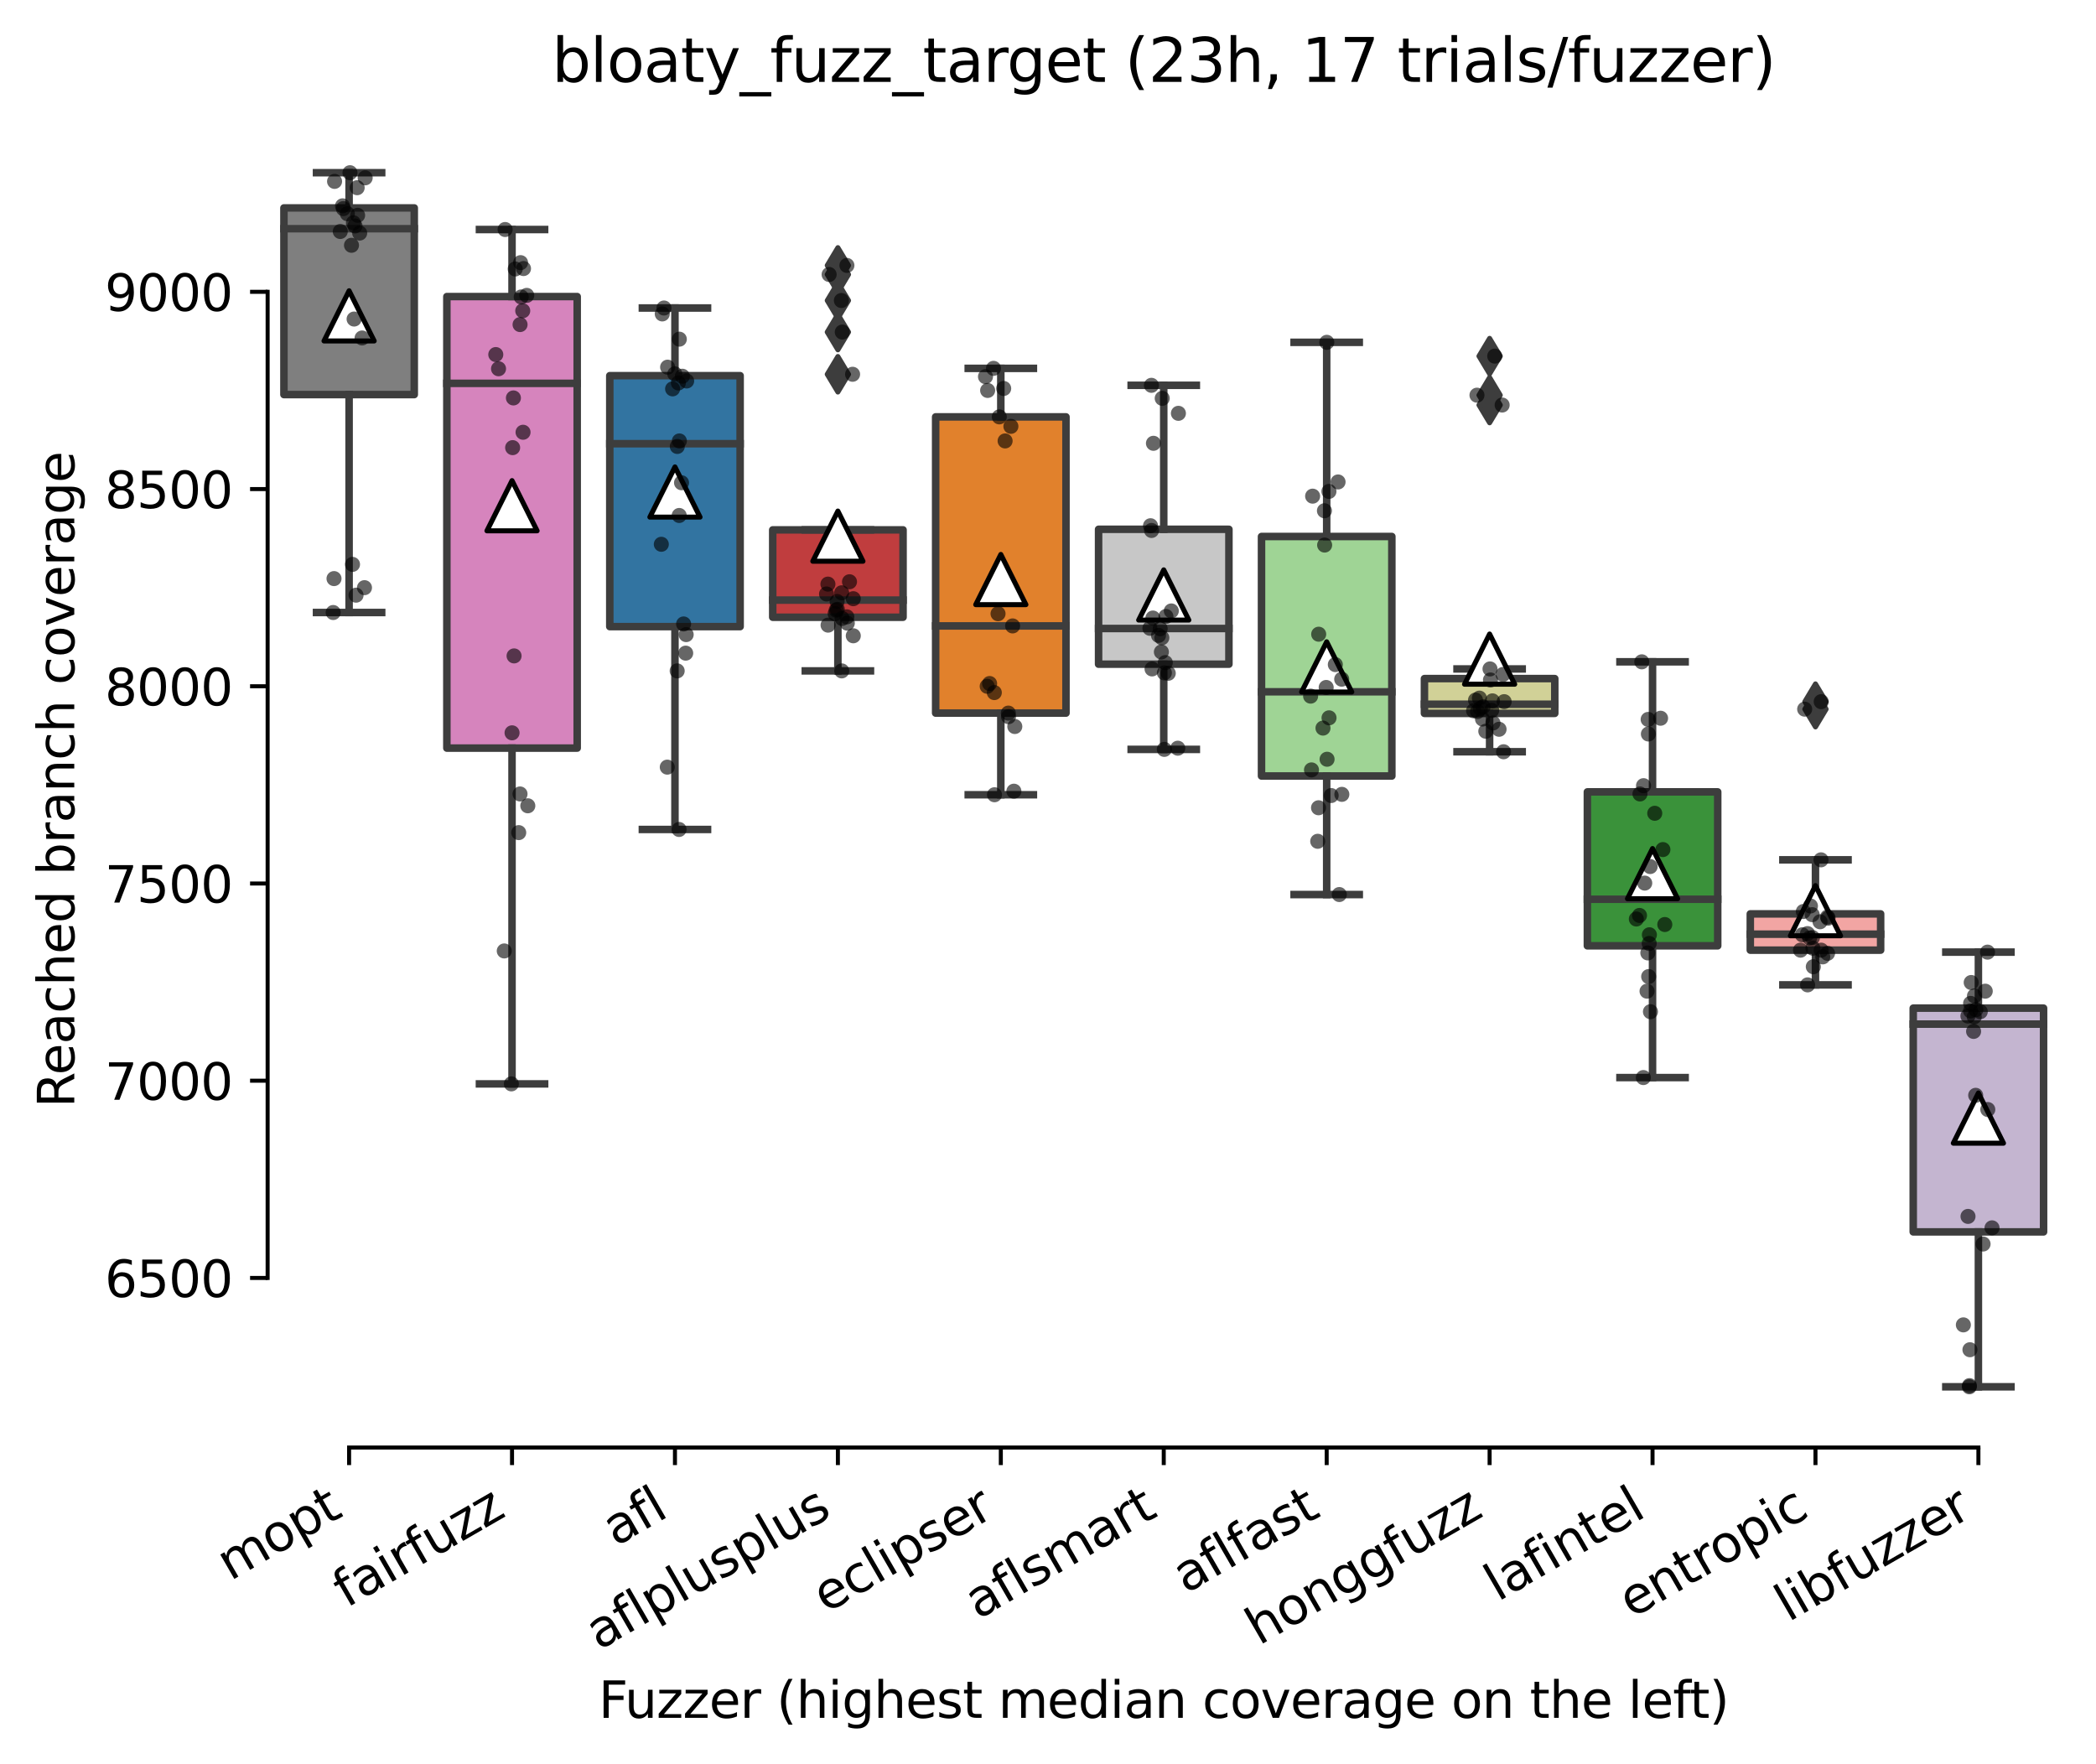 <?xml version="1.0" encoding="utf-8" standalone="no"?>
<!DOCTYPE svg PUBLIC "-//W3C//DTD SVG 1.1//EN"
  "http://www.w3.org/Graphics/SVG/1.1/DTD/svg11.dtd">
<svg xmlns:xlink="http://www.w3.org/1999/xlink" width="417.648pt" height="351.576pt" viewBox="0 0 417.648 351.576" xmlns="http://www.w3.org/2000/svg" version="1.1">
 <defs>
  <style type="text/css">*{stroke-linejoin: round; stroke-linecap: butt}</style>
 </defs>
 <g id="figure_1">
  <g id="patch_1">
   <path d="M 0 351.576 
L 417.648 351.576 
L 417.648 0 
L 0 0 
z
" style="fill: #ffffff"/>
  </g>
  <g id="axes_1">
   <g id="patch_2">
    <path d="M 53.328 288.43 
L 410.448 288.43 
L 410.448 22.318 
L 53.328 22.318 
z
" style="fill: #ffffff"/>
   </g>
   <g id="patch_3">
    <path d="M 56.575 78.625 
L 82.547 78.625 
L 82.547 41.429 
L 56.575 41.429 
L 56.575 78.625 
z
" clip-path="url(#p2b0df6e43c)" style="fill: #7f7f7f; stroke: #3d3d3d; stroke-width: 1.5; stroke-linejoin: miter"/>
   </g>
   <g id="patch_4">
    <path d="M 89.04 149.067 
L 115.012 149.067 
L 115.012 59.093 
L 89.04 59.093 
L 89.04 149.067 
z
" clip-path="url(#p2b0df6e43c)" style="fill: #d684bd; stroke: #3d3d3d; stroke-width: 1.5; stroke-linejoin: miter"/>
   </g>
   <g id="patch_5">
    <path d="M 121.506 124.859 
L 147.478 124.859 
L 147.478 74.852 
L 121.506 74.852 
L 121.506 124.859 
z
" clip-path="url(#p2b0df6e43c)" style="fill: #3274a1; stroke: #3d3d3d; stroke-width: 1.5; stroke-linejoin: miter"/>
   </g>
   <g id="patch_6">
    <path d="M 153.971 122.992 
L 179.943 122.992 
L 179.943 105.583 
L 153.971 105.583 
L 153.971 122.992 
z
" clip-path="url(#p2b0df6e43c)" style="fill: #c03d3e; stroke: #3d3d3d; stroke-width: 1.5; stroke-linejoin: miter"/>
   </g>
   <g id="patch_7">
    <path d="M 186.436 142.091 
L 212.409 142.091 
L 212.409 83.065 
L 186.436 83.065 
L 186.436 142.091 
z
" clip-path="url(#p2b0df6e43c)" style="fill: #e1812c; stroke: #3d3d3d; stroke-width: 1.5; stroke-linejoin: miter"/>
   </g>
   <g id="patch_8">
    <path d="M 218.902 132.345 
L 244.874 132.345 
L 244.874 105.465 
L 218.902 105.465 
L 218.902 132.345 
z
" clip-path="url(#p2b0df6e43c)" style="fill: #c7c7c7; stroke: #3d3d3d; stroke-width: 1.5; stroke-linejoin: miter"/>
   </g>
   <g id="patch_9">
    <path d="M 251.367 154.627 
L 277.34 154.627 
L 277.34 106.9 
L 251.367 106.9 
L 251.367 154.627 
z
" clip-path="url(#p2b0df6e43c)" style="fill: #9fd495; stroke: #3d3d3d; stroke-width: 1.5; stroke-linejoin: miter"/>
   </g>
   <g id="patch_10">
    <path d="M 283.833 142.15 
L 309.805 142.15 
L 309.805 135.214 
L 283.833 135.214 
L 283.833 142.15 
z
" clip-path="url(#p2b0df6e43c)" style="fill: #d1d197; stroke: #3d3d3d; stroke-width: 1.5; stroke-linejoin: miter"/>
   </g>
   <g id="patch_11">
    <path d="M 316.298 188.463 
L 342.271 188.463 
L 342.271 157.791 
L 316.298 157.791 
L 316.298 188.463 
z
" clip-path="url(#p2b0df6e43c)" style="fill: #3a923a; stroke: #3d3d3d; stroke-width: 1.5; stroke-linejoin: miter"/>
   </g>
   <g id="patch_12">
    <path d="M 348.764 189.328 
L 374.736 189.328 
L 374.736 182.097 
L 348.764 182.097 
L 348.764 189.328 
z
" clip-path="url(#p2b0df6e43c)" style="fill: #f2a5a3; stroke: #3d3d3d; stroke-width: 1.5; stroke-linejoin: miter"/>
   </g>
   <g id="patch_13">
    <path d="M 381.229 245.465 
L 407.202 245.465 
L 407.202 200.881 
L 381.229 200.881 
L 381.229 245.465 
z
" clip-path="url(#p2b0df6e43c)" style="fill: #c4b5d0; stroke: #3d3d3d; stroke-width: 1.5; stroke-linejoin: miter"/>
   </g>
   <g id="matplotlib.axis_1">
    <g id="xtick_1">
     <g id="line2d_1">
      <defs>
       <path id="maebe8d2243" d="M 0 0 
L 0 3.5 
" style="stroke: #000000; stroke-width: 0.8"/>
      </defs>
      <g>
       <use xlink:href="#maebe8d2243" x="69.561" y="288.43" style="stroke: #000000; stroke-width: 0.8"/>
      </g>
     </g>
     <g id="text_1">
      <!-- mopt -->
      <g transform="translate(45.893 315.075)rotate(-30)scale(0.1 -0.1)">
       <defs>
        <path id="DejaVuSans-6d" d="M 3328 2828 
Q 3544 3216 3844 3400 
Q 4144 3584 4550 3584 
Q 5097 3584 5394 3201 
Q 5691 2819 5691 2113 
L 5691 0 
L 5113 0 
L 5113 2094 
Q 5113 2597 4934 2840 
Q 4756 3084 4391 3084 
Q 3944 3084 3684 2787 
Q 3425 2491 3425 1978 
L 3425 0 
L 2847 0 
L 2847 2094 
Q 2847 2600 2669 2842 
Q 2491 3084 2119 3084 
Q 1678 3084 1418 2786 
Q 1159 2488 1159 1978 
L 1159 0 
L 581 0 
L 581 3500 
L 1159 3500 
L 1159 2956 
Q 1356 3278 1631 3431 
Q 1906 3584 2284 3584 
Q 2666 3584 2933 3390 
Q 3200 3197 3328 2828 
z
" transform="scale(0.016)"/>
        <path id="DejaVuSans-6f" d="M 1959 3097 
Q 1497 3097 1228 2736 
Q 959 2375 959 1747 
Q 959 1119 1226 758 
Q 1494 397 1959 397 
Q 2419 397 2687 759 
Q 2956 1122 2956 1747 
Q 2956 2369 2687 2733 
Q 2419 3097 1959 3097 
z
M 1959 3584 
Q 2709 3584 3137 3096 
Q 3566 2609 3566 1747 
Q 3566 888 3137 398 
Q 2709 -91 1959 -91 
Q 1206 -91 779 398 
Q 353 888 353 1747 
Q 353 2609 779 3096 
Q 1206 3584 1959 3584 
z
" transform="scale(0.016)"/>
        <path id="DejaVuSans-70" d="M 1159 525 
L 1159 -1331 
L 581 -1331 
L 581 3500 
L 1159 3500 
L 1159 2969 
Q 1341 3281 1617 3432 
Q 1894 3584 2278 3584 
Q 2916 3584 3314 3078 
Q 3713 2572 3713 1747 
Q 3713 922 3314 415 
Q 2916 -91 2278 -91 
Q 1894 -91 1617 61 
Q 1341 213 1159 525 
z
M 3116 1747 
Q 3116 2381 2855 2742 
Q 2594 3103 2138 3103 
Q 1681 3103 1420 2742 
Q 1159 2381 1159 1747 
Q 1159 1113 1420 752 
Q 1681 391 2138 391 
Q 2594 391 2855 752 
Q 3116 1113 3116 1747 
z
" transform="scale(0.016)"/>
        <path id="DejaVuSans-74" d="M 1172 4494 
L 1172 3500 
L 2356 3500 
L 2356 3053 
L 1172 3053 
L 1172 1153 
Q 1172 725 1289 603 
Q 1406 481 1766 481 
L 2356 481 
L 2356 0 
L 1766 0 
Q 1100 0 847 248 
Q 594 497 594 1153 
L 594 3053 
L 172 3053 
L 172 3500 
L 594 3500 
L 594 4494 
L 1172 4494 
z
" transform="scale(0.016)"/>
       </defs>
       <use xlink:href="#DejaVuSans-6d"/>
       <use xlink:href="#DejaVuSans-6f" x="97.412"/>
       <use xlink:href="#DejaVuSans-70" x="158.594"/>
       <use xlink:href="#DejaVuSans-74" x="222.07"/>
      </g>
     </g>
    </g>
    <g id="xtick_2">
     <g id="line2d_2">
      <g>
       <use xlink:href="#maebe8d2243" x="102.026" y="288.43" style="stroke: #000000; stroke-width: 0.8"/>
      </g>
     </g>
     <g id="text_2">
      <!-- fairfuzz -->
      <g transform="translate(69.037 320.457)rotate(-30)scale(0.1 -0.1)">
       <defs>
        <path id="DejaVuSans-66" d="M 2375 4863 
L 2375 4384 
L 1825 4384 
Q 1516 4384 1395 4259 
Q 1275 4134 1275 3809 
L 1275 3500 
L 2222 3500 
L 2222 3053 
L 1275 3053 
L 1275 0 
L 697 0 
L 697 3053 
L 147 3053 
L 147 3500 
L 697 3500 
L 697 3744 
Q 697 4328 969 4595 
Q 1241 4863 1831 4863 
L 2375 4863 
z
" transform="scale(0.016)"/>
        <path id="DejaVuSans-61" d="M 2194 1759 
Q 1497 1759 1228 1600 
Q 959 1441 959 1056 
Q 959 750 1161 570 
Q 1363 391 1709 391 
Q 2188 391 2477 730 
Q 2766 1069 2766 1631 
L 2766 1759 
L 2194 1759 
z
M 3341 1997 
L 3341 0 
L 2766 0 
L 2766 531 
Q 2569 213 2275 61 
Q 1981 -91 1556 -91 
Q 1019 -91 701 211 
Q 384 513 384 1019 
Q 384 1609 779 1909 
Q 1175 2209 1959 2209 
L 2766 2209 
L 2766 2266 
Q 2766 2663 2505 2880 
Q 2244 3097 1772 3097 
Q 1472 3097 1187 3025 
Q 903 2953 641 2809 
L 641 3341 
Q 956 3463 1253 3523 
Q 1550 3584 1831 3584 
Q 2591 3584 2966 3190 
Q 3341 2797 3341 1997 
z
" transform="scale(0.016)"/>
        <path id="DejaVuSans-69" d="M 603 3500 
L 1178 3500 
L 1178 0 
L 603 0 
L 603 3500 
z
M 603 4863 
L 1178 4863 
L 1178 4134 
L 603 4134 
L 603 4863 
z
" transform="scale(0.016)"/>
        <path id="DejaVuSans-72" d="M 2631 2963 
Q 2534 3019 2420 3045 
Q 2306 3072 2169 3072 
Q 1681 3072 1420 2755 
Q 1159 2438 1159 1844 
L 1159 0 
L 581 0 
L 581 3500 
L 1159 3500 
L 1159 2956 
Q 1341 3275 1631 3429 
Q 1922 3584 2338 3584 
Q 2397 3584 2469 3576 
Q 2541 3569 2628 3553 
L 2631 2963 
z
" transform="scale(0.016)"/>
        <path id="DejaVuSans-75" d="M 544 1381 
L 544 3500 
L 1119 3500 
L 1119 1403 
Q 1119 906 1312 657 
Q 1506 409 1894 409 
Q 2359 409 2629 706 
Q 2900 1003 2900 1516 
L 2900 3500 
L 3475 3500 
L 3475 0 
L 2900 0 
L 2900 538 
Q 2691 219 2414 64 
Q 2138 -91 1772 -91 
Q 1169 -91 856 284 
Q 544 659 544 1381 
z
M 1991 3584 
L 1991 3584 
z
" transform="scale(0.016)"/>
        <path id="DejaVuSans-7a" d="M 353 3500 
L 3084 3500 
L 3084 2975 
L 922 459 
L 3084 459 
L 3084 0 
L 275 0 
L 275 525 
L 2438 3041 
L 353 3041 
L 353 3500 
z
" transform="scale(0.016)"/>
       </defs>
       <use xlink:href="#DejaVuSans-66"/>
       <use xlink:href="#DejaVuSans-61" x="35.205"/>
       <use xlink:href="#DejaVuSans-69" x="96.484"/>
       <use xlink:href="#DejaVuSans-72" x="124.268"/>
       <use xlink:href="#DejaVuSans-66" x="165.381"/>
       <use xlink:href="#DejaVuSans-75" x="200.586"/>
       <use xlink:href="#DejaVuSans-7a" x="263.965"/>
       <use xlink:href="#DejaVuSans-7a" x="316.455"/>
      </g>
     </g>
    </g>
    <g id="xtick_3">
     <g id="line2d_3">
      <g>
       <use xlink:href="#maebe8d2243" x="134.492" y="288.43" style="stroke: #000000; stroke-width: 0.8"/>
      </g>
     </g>
     <g id="text_3">
      <!-- afl -->
      <g transform="translate(122.69 308.224)rotate(-30)scale(0.1 -0.1)">
       <defs>
        <path id="DejaVuSans-6c" d="M 603 4863 
L 1178 4863 
L 1178 0 
L 603 0 
L 603 4863 
z
" transform="scale(0.016)"/>
       </defs>
       <use xlink:href="#DejaVuSans-61"/>
       <use xlink:href="#DejaVuSans-66" x="61.279"/>
       <use xlink:href="#DejaVuSans-6c" x="96.484"/>
      </g>
     </g>
    </g>
    <g id="xtick_4">
     <g id="line2d_4">
      <g>
       <use xlink:href="#maebe8d2243" x="166.957" y="288.43" style="stroke: #000000; stroke-width: 0.8"/>
      </g>
     </g>
     <g id="text_4">
      <!-- aflplusplus -->
      <g transform="translate(119.348 328.897)rotate(-30)scale(0.1 -0.1)">
       <defs>
        <path id="DejaVuSans-73" d="M 2834 3397 
L 2834 2853 
Q 2591 2978 2328 3040 
Q 2066 3103 1784 3103 
Q 1356 3103 1142 2972 
Q 928 2841 928 2578 
Q 928 2378 1081 2264 
Q 1234 2150 1697 2047 
L 1894 2003 
Q 2506 1872 2764 1633 
Q 3022 1394 3022 966 
Q 3022 478 2636 193 
Q 2250 -91 1575 -91 
Q 1294 -91 989 -36 
Q 684 19 347 128 
L 347 722 
Q 666 556 975 473 
Q 1284 391 1588 391 
Q 1994 391 2212 530 
Q 2431 669 2431 922 
Q 2431 1156 2273 1281 
Q 2116 1406 1581 1522 
L 1381 1569 
Q 847 1681 609 1914 
Q 372 2147 372 2553 
Q 372 3047 722 3315 
Q 1072 3584 1716 3584 
Q 2034 3584 2315 3537 
Q 2597 3491 2834 3397 
z
" transform="scale(0.016)"/>
       </defs>
       <use xlink:href="#DejaVuSans-61"/>
       <use xlink:href="#DejaVuSans-66" x="61.279"/>
       <use xlink:href="#DejaVuSans-6c" x="96.484"/>
       <use xlink:href="#DejaVuSans-70" x="124.268"/>
       <use xlink:href="#DejaVuSans-6c" x="187.744"/>
       <use xlink:href="#DejaVuSans-75" x="215.527"/>
       <use xlink:href="#DejaVuSans-73" x="278.906"/>
       <use xlink:href="#DejaVuSans-70" x="331.006"/>
       <use xlink:href="#DejaVuSans-6c" x="394.482"/>
       <use xlink:href="#DejaVuSans-75" x="422.266"/>
       <use xlink:href="#DejaVuSans-73" x="485.645"/>
      </g>
     </g>
    </g>
    <g id="xtick_5">
     <g id="line2d_5">
      <g>
       <use xlink:href="#maebe8d2243" x="199.423" y="288.43" style="stroke: #000000; stroke-width: 0.8"/>
      </g>
     </g>
     <g id="text_5">
      <!-- eclipser -->
      <g transform="translate(164.582 321.525)rotate(-30)scale(0.1 -0.1)">
       <defs>
        <path id="DejaVuSans-65" d="M 3597 1894 
L 3597 1613 
L 953 1613 
Q 991 1019 1311 708 
Q 1631 397 2203 397 
Q 2534 397 2845 478 
Q 3156 559 3463 722 
L 3463 178 
Q 3153 47 2828 -22 
Q 2503 -91 2169 -91 
Q 1331 -91 842 396 
Q 353 884 353 1716 
Q 353 2575 817 3079 
Q 1281 3584 2069 3584 
Q 2775 3584 3186 3129 
Q 3597 2675 3597 1894 
z
M 3022 2063 
Q 3016 2534 2758 2815 
Q 2500 3097 2075 3097 
Q 1594 3097 1305 2825 
Q 1016 2553 972 2059 
L 3022 2063 
z
" transform="scale(0.016)"/>
        <path id="DejaVuSans-63" d="M 3122 3366 
L 3122 2828 
Q 2878 2963 2633 3030 
Q 2388 3097 2138 3097 
Q 1578 3097 1268 2742 
Q 959 2388 959 1747 
Q 959 1106 1268 751 
Q 1578 397 2138 397 
Q 2388 397 2633 464 
Q 2878 531 3122 666 
L 3122 134 
Q 2881 22 2623 -34 
Q 2366 -91 2075 -91 
Q 1284 -91 818 406 
Q 353 903 353 1747 
Q 353 2603 823 3093 
Q 1294 3584 2113 3584 
Q 2378 3584 2631 3529 
Q 2884 3475 3122 3366 
z
" transform="scale(0.016)"/>
       </defs>
       <use xlink:href="#DejaVuSans-65"/>
       <use xlink:href="#DejaVuSans-63" x="61.523"/>
       <use xlink:href="#DejaVuSans-6c" x="116.504"/>
       <use xlink:href="#DejaVuSans-69" x="144.287"/>
       <use xlink:href="#DejaVuSans-70" x="172.07"/>
       <use xlink:href="#DejaVuSans-73" x="235.547"/>
       <use xlink:href="#DejaVuSans-65" x="287.646"/>
       <use xlink:href="#DejaVuSans-72" x="349.17"/>
      </g>
     </g>
    </g>
    <g id="xtick_6">
     <g id="line2d_6">
      <g>
       <use xlink:href="#maebe8d2243" x="231.888" y="288.43" style="stroke: #000000; stroke-width: 0.8"/>
      </g>
     </g>
     <g id="text_6">
      <!-- aflsmart -->
      <g transform="translate(194.877 322.779)rotate(-30)scale(0.1 -0.1)">
       <use xlink:href="#DejaVuSans-61"/>
       <use xlink:href="#DejaVuSans-66" x="61.279"/>
       <use xlink:href="#DejaVuSans-6c" x="96.484"/>
       <use xlink:href="#DejaVuSans-73" x="124.268"/>
       <use xlink:href="#DejaVuSans-6d" x="176.367"/>
       <use xlink:href="#DejaVuSans-61" x="273.779"/>
       <use xlink:href="#DejaVuSans-72" x="335.059"/>
       <use xlink:href="#DejaVuSans-74" x="376.172"/>
      </g>
     </g>
    </g>
    <g id="xtick_7">
     <g id="line2d_7">
      <g>
       <use xlink:href="#maebe8d2243" x="264.354" y="288.43" style="stroke: #000000; stroke-width: 0.8"/>
      </g>
     </g>
     <g id="text_7">
      <!-- aflfast -->
      <g transform="translate(236.29 317.613)rotate(-30)scale(0.1 -0.1)">
       <use xlink:href="#DejaVuSans-61"/>
       <use xlink:href="#DejaVuSans-66" x="61.279"/>
       <use xlink:href="#DejaVuSans-6c" x="96.484"/>
       <use xlink:href="#DejaVuSans-66" x="124.268"/>
       <use xlink:href="#DejaVuSans-61" x="159.473"/>
       <use xlink:href="#DejaVuSans-73" x="220.752"/>
       <use xlink:href="#DejaVuSans-74" x="272.852"/>
      </g>
     </g>
    </g>
    <g id="xtick_8">
     <g id="line2d_8">
      <g>
       <use xlink:href="#maebe8d2243" x="296.819" y="288.43" style="stroke: #000000; stroke-width: 0.8"/>
      </g>
     </g>
     <g id="text_8">
      <!-- honggfuzz -->
      <g transform="translate(250.88 327.933)rotate(-30)scale(0.1 -0.1)">
       <defs>
        <path id="DejaVuSans-68" d="M 3513 2113 
L 3513 0 
L 2938 0 
L 2938 2094 
Q 2938 2591 2744 2837 
Q 2550 3084 2163 3084 
Q 1697 3084 1428 2787 
Q 1159 2491 1159 1978 
L 1159 0 
L 581 0 
L 581 4863 
L 1159 4863 
L 1159 2956 
Q 1366 3272 1645 3428 
Q 1925 3584 2291 3584 
Q 2894 3584 3203 3211 
Q 3513 2838 3513 2113 
z
" transform="scale(0.016)"/>
        <path id="DejaVuSans-6e" d="M 3513 2113 
L 3513 0 
L 2938 0 
L 2938 2094 
Q 2938 2591 2744 2837 
Q 2550 3084 2163 3084 
Q 1697 3084 1428 2787 
Q 1159 2491 1159 1978 
L 1159 0 
L 581 0 
L 581 3500 
L 1159 3500 
L 1159 2956 
Q 1366 3272 1645 3428 
Q 1925 3584 2291 3584 
Q 2894 3584 3203 3211 
Q 3513 2838 3513 2113 
z
" transform="scale(0.016)"/>
        <path id="DejaVuSans-67" d="M 2906 1791 
Q 2906 2416 2648 2759 
Q 2391 3103 1925 3103 
Q 1463 3103 1205 2759 
Q 947 2416 947 1791 
Q 947 1169 1205 825 
Q 1463 481 1925 481 
Q 2391 481 2648 825 
Q 2906 1169 2906 1791 
z
M 3481 434 
Q 3481 -459 3084 -895 
Q 2688 -1331 1869 -1331 
Q 1566 -1331 1297 -1286 
Q 1028 -1241 775 -1147 
L 775 -588 
Q 1028 -725 1275 -790 
Q 1522 -856 1778 -856 
Q 2344 -856 2625 -561 
Q 2906 -266 2906 331 
L 2906 616 
Q 2728 306 2450 153 
Q 2172 0 1784 0 
Q 1141 0 747 490 
Q 353 981 353 1791 
Q 353 2603 747 3093 
Q 1141 3584 1784 3584 
Q 2172 3584 2450 3431 
Q 2728 3278 2906 2969 
L 2906 3500 
L 3481 3500 
L 3481 434 
z
" transform="scale(0.016)"/>
       </defs>
       <use xlink:href="#DejaVuSans-68"/>
       <use xlink:href="#DejaVuSans-6f" x="63.379"/>
       <use xlink:href="#DejaVuSans-6e" x="124.561"/>
       <use xlink:href="#DejaVuSans-67" x="187.939"/>
       <use xlink:href="#DejaVuSans-67" x="251.416"/>
       <use xlink:href="#DejaVuSans-66" x="314.893"/>
       <use xlink:href="#DejaVuSans-75" x="350.098"/>
       <use xlink:href="#DejaVuSans-7a" x="413.477"/>
       <use xlink:href="#DejaVuSans-7a" x="465.967"/>
      </g>
     </g>
    </g>
    <g id="xtick_9">
     <g id="line2d_9">
      <g>
       <use xlink:href="#maebe8d2243" x="329.284" y="288.43" style="stroke: #000000; stroke-width: 0.8"/>
      </g>
     </g>
     <g id="text_9">
      <!-- lafintel -->
      <g transform="translate(298.459 319.207)rotate(-30)scale(0.1 -0.1)">
       <use xlink:href="#DejaVuSans-6c"/>
       <use xlink:href="#DejaVuSans-61" x="27.783"/>
       <use xlink:href="#DejaVuSans-66" x="89.062"/>
       <use xlink:href="#DejaVuSans-69" x="124.268"/>
       <use xlink:href="#DejaVuSans-6e" x="152.051"/>
       <use xlink:href="#DejaVuSans-74" x="215.43"/>
       <use xlink:href="#DejaVuSans-65" x="254.639"/>
       <use xlink:href="#DejaVuSans-6c" x="316.162"/>
      </g>
     </g>
    </g>
    <g id="xtick_10">
     <g id="line2d_10">
      <g>
       <use xlink:href="#maebe8d2243" x="361.75" y="288.43" style="stroke: #000000; stroke-width: 0.8"/>
      </g>
     </g>
     <g id="text_10">
      <!-- entropic -->
      <g transform="translate(325.168 322.531)rotate(-30)scale(0.1 -0.1)">
       <use xlink:href="#DejaVuSans-65"/>
       <use xlink:href="#DejaVuSans-6e" x="61.523"/>
       <use xlink:href="#DejaVuSans-74" x="124.902"/>
       <use xlink:href="#DejaVuSans-72" x="164.111"/>
       <use xlink:href="#DejaVuSans-6f" x="202.975"/>
       <use xlink:href="#DejaVuSans-70" x="264.156"/>
       <use xlink:href="#DejaVuSans-69" x="327.633"/>
       <use xlink:href="#DejaVuSans-63" x="355.416"/>
      </g>
     </g>
    </g>
    <g id="xtick_11">
     <g id="line2d_11">
      <g>
       <use xlink:href="#maebe8d2243" x="394.215" y="288.43" style="stroke: #000000; stroke-width: 0.8"/>
      </g>
     </g>
     <g id="text_11">
      <!-- libfuzzer -->
      <g transform="translate(356.349 323.272)rotate(-30)scale(0.1 -0.1)">
       <defs>
        <path id="DejaVuSans-62" d="M 3116 1747 
Q 3116 2381 2855 2742 
Q 2594 3103 2138 3103 
Q 1681 3103 1420 2742 
Q 1159 2381 1159 1747 
Q 1159 1113 1420 752 
Q 1681 391 2138 391 
Q 2594 391 2855 752 
Q 3116 1113 3116 1747 
z
M 1159 2969 
Q 1341 3281 1617 3432 
Q 1894 3584 2278 3584 
Q 2916 3584 3314 3078 
Q 3713 2572 3713 1747 
Q 3713 922 3314 415 
Q 2916 -91 2278 -91 
Q 1894 -91 1617 61 
Q 1341 213 1159 525 
L 1159 0 
L 581 0 
L 581 4863 
L 1159 4863 
L 1159 2969 
z
" transform="scale(0.016)"/>
       </defs>
       <use xlink:href="#DejaVuSans-6c"/>
       <use xlink:href="#DejaVuSans-69" x="27.783"/>
       <use xlink:href="#DejaVuSans-62" x="55.566"/>
       <use xlink:href="#DejaVuSans-66" x="119.043"/>
       <use xlink:href="#DejaVuSans-75" x="154.248"/>
       <use xlink:href="#DejaVuSans-7a" x="217.627"/>
       <use xlink:href="#DejaVuSans-7a" x="270.117"/>
       <use xlink:href="#DejaVuSans-65" x="322.607"/>
       <use xlink:href="#DejaVuSans-72" x="384.131"/>
      </g>
     </g>
    </g>
    <g id="text_12">
     <!-- Fuzzer (highest median coverage on the left) -->
     <g transform="translate(119.27 342.297)scale(0.1 -0.1)">
      <defs>
       <path id="DejaVuSans-46" d="M 628 4666 
L 3309 4666 
L 3309 4134 
L 1259 4134 
L 1259 2759 
L 3109 2759 
L 3109 2228 
L 1259 2228 
L 1259 0 
L 628 0 
L 628 4666 
z
" transform="scale(0.016)"/>
       <path id="DejaVuSans-20" transform="scale(0.016)"/>
       <path id="DejaVuSans-28" d="M 1984 4856 
Q 1566 4138 1362 3434 
Q 1159 2731 1159 2009 
Q 1159 1288 1364 580 
Q 1569 -128 1984 -844 
L 1484 -844 
Q 1016 -109 783 600 
Q 550 1309 550 2009 
Q 550 2706 781 3412 
Q 1013 4119 1484 4856 
L 1984 4856 
z
" transform="scale(0.016)"/>
       <path id="DejaVuSans-64" d="M 2906 2969 
L 2906 4863 
L 3481 4863 
L 3481 0 
L 2906 0 
L 2906 525 
Q 2725 213 2448 61 
Q 2172 -91 1784 -91 
Q 1150 -91 751 415 
Q 353 922 353 1747 
Q 353 2572 751 3078 
Q 1150 3584 1784 3584 
Q 2172 3584 2448 3432 
Q 2725 3281 2906 2969 
z
M 947 1747 
Q 947 1113 1208 752 
Q 1469 391 1925 391 
Q 2381 391 2643 752 
Q 2906 1113 2906 1747 
Q 2906 2381 2643 2742 
Q 2381 3103 1925 3103 
Q 1469 3103 1208 2742 
Q 947 2381 947 1747 
z
" transform="scale(0.016)"/>
       <path id="DejaVuSans-76" d="M 191 3500 
L 800 3500 
L 1894 563 
L 2988 3500 
L 3597 3500 
L 2284 0 
L 1503 0 
L 191 3500 
z
" transform="scale(0.016)"/>
       <path id="DejaVuSans-29" d="M 513 4856 
L 1013 4856 
Q 1481 4119 1714 3412 
Q 1947 2706 1947 2009 
Q 1947 1309 1714 600 
Q 1481 -109 1013 -844 
L 513 -844 
Q 928 -128 1133 580 
Q 1338 1288 1338 2009 
Q 1338 2731 1133 3434 
Q 928 4138 513 4856 
z
" transform="scale(0.016)"/>
      </defs>
      <use xlink:href="#DejaVuSans-46"/>
      <use xlink:href="#DejaVuSans-75" x="52.02"/>
      <use xlink:href="#DejaVuSans-7a" x="115.398"/>
      <use xlink:href="#DejaVuSans-7a" x="167.889"/>
      <use xlink:href="#DejaVuSans-65" x="220.379"/>
      <use xlink:href="#DejaVuSans-72" x="281.902"/>
      <use xlink:href="#DejaVuSans-20" x="323.016"/>
      <use xlink:href="#DejaVuSans-28" x="354.803"/>
      <use xlink:href="#DejaVuSans-68" x="393.816"/>
      <use xlink:href="#DejaVuSans-69" x="457.195"/>
      <use xlink:href="#DejaVuSans-67" x="484.979"/>
      <use xlink:href="#DejaVuSans-68" x="548.455"/>
      <use xlink:href="#DejaVuSans-65" x="611.834"/>
      <use xlink:href="#DejaVuSans-73" x="673.357"/>
      <use xlink:href="#DejaVuSans-74" x="725.457"/>
      <use xlink:href="#DejaVuSans-20" x="764.666"/>
      <use xlink:href="#DejaVuSans-6d" x="796.453"/>
      <use xlink:href="#DejaVuSans-65" x="893.865"/>
      <use xlink:href="#DejaVuSans-64" x="955.389"/>
      <use xlink:href="#DejaVuSans-69" x="1018.865"/>
      <use xlink:href="#DejaVuSans-61" x="1046.648"/>
      <use xlink:href="#DejaVuSans-6e" x="1107.928"/>
      <use xlink:href="#DejaVuSans-20" x="1171.307"/>
      <use xlink:href="#DejaVuSans-63" x="1203.094"/>
      <use xlink:href="#DejaVuSans-6f" x="1258.074"/>
      <use xlink:href="#DejaVuSans-76" x="1319.256"/>
      <use xlink:href="#DejaVuSans-65" x="1378.436"/>
      <use xlink:href="#DejaVuSans-72" x="1439.959"/>
      <use xlink:href="#DejaVuSans-61" x="1481.072"/>
      <use xlink:href="#DejaVuSans-67" x="1542.352"/>
      <use xlink:href="#DejaVuSans-65" x="1605.828"/>
      <use xlink:href="#DejaVuSans-20" x="1667.352"/>
      <use xlink:href="#DejaVuSans-6f" x="1699.139"/>
      <use xlink:href="#DejaVuSans-6e" x="1760.32"/>
      <use xlink:href="#DejaVuSans-20" x="1823.699"/>
      <use xlink:href="#DejaVuSans-74" x="1855.486"/>
      <use xlink:href="#DejaVuSans-68" x="1894.695"/>
      <use xlink:href="#DejaVuSans-65" x="1958.074"/>
      <use xlink:href="#DejaVuSans-20" x="2019.598"/>
      <use xlink:href="#DejaVuSans-6c" x="2051.385"/>
      <use xlink:href="#DejaVuSans-65" x="2079.168"/>
      <use xlink:href="#DejaVuSans-66" x="2140.691"/>
      <use xlink:href="#DejaVuSans-74" x="2174.146"/>
      <use xlink:href="#DejaVuSans-29" x="2213.355"/>
     </g>
    </g>
   </g>
   <g id="matplotlib.axis_2">
    <g id="ytick_1">
     <g id="line2d_12">
      <defs>
       <path id="m536256ca0d" d="M 0 0 
L -3.5 0 
" style="stroke: #000000; stroke-width: 0.8"/>
      </defs>
      <g>
       <use xlink:href="#m536256ca0d" x="53.328" y="254.641" style="stroke: #000000; stroke-width: 0.8"/>
      </g>
     </g>
     <g id="text_13">
      <!-- 6500 -->
      <g transform="translate(20.878 258.441)scale(0.1 -0.1)">
       <defs>
        <path id="DejaVuSans-36" d="M 2113 2584 
Q 1688 2584 1439 2293 
Q 1191 2003 1191 1497 
Q 1191 994 1439 701 
Q 1688 409 2113 409 
Q 2538 409 2786 701 
Q 3034 994 3034 1497 
Q 3034 2003 2786 2293 
Q 2538 2584 2113 2584 
z
M 3366 4563 
L 3366 3988 
Q 3128 4100 2886 4159 
Q 2644 4219 2406 4219 
Q 1781 4219 1451 3797 
Q 1122 3375 1075 2522 
Q 1259 2794 1537 2939 
Q 1816 3084 2150 3084 
Q 2853 3084 3261 2657 
Q 3669 2231 3669 1497 
Q 3669 778 3244 343 
Q 2819 -91 2113 -91 
Q 1303 -91 875 529 
Q 447 1150 447 2328 
Q 447 3434 972 4092 
Q 1497 4750 2381 4750 
Q 2619 4750 2861 4703 
Q 3103 4656 3366 4563 
z
" transform="scale(0.016)"/>
        <path id="DejaVuSans-35" d="M 691 4666 
L 3169 4666 
L 3169 4134 
L 1269 4134 
L 1269 2991 
Q 1406 3038 1543 3061 
Q 1681 3084 1819 3084 
Q 2600 3084 3056 2656 
Q 3513 2228 3513 1497 
Q 3513 744 3044 326 
Q 2575 -91 1722 -91 
Q 1428 -91 1123 -41 
Q 819 9 494 109 
L 494 744 
Q 775 591 1075 516 
Q 1375 441 1709 441 
Q 2250 441 2565 725 
Q 2881 1009 2881 1497 
Q 2881 1984 2565 2268 
Q 2250 2553 1709 2553 
Q 1456 2553 1204 2497 
Q 953 2441 691 2322 
L 691 4666 
z
" transform="scale(0.016)"/>
        <path id="DejaVuSans-30" d="M 2034 4250 
Q 1547 4250 1301 3770 
Q 1056 3291 1056 2328 
Q 1056 1369 1301 889 
Q 1547 409 2034 409 
Q 2525 409 2770 889 
Q 3016 1369 3016 2328 
Q 3016 3291 2770 3770 
Q 2525 4250 2034 4250 
z
M 2034 4750 
Q 2819 4750 3233 4129 
Q 3647 3509 3647 2328 
Q 3647 1150 3233 529 
Q 2819 -91 2034 -91 
Q 1250 -91 836 529 
Q 422 1150 422 2328 
Q 422 3509 836 4129 
Q 1250 4750 2034 4750 
z
" transform="scale(0.016)"/>
       </defs>
       <use xlink:href="#DejaVuSans-36"/>
       <use xlink:href="#DejaVuSans-35" x="63.623"/>
       <use xlink:href="#DejaVuSans-30" x="127.246"/>
       <use xlink:href="#DejaVuSans-30" x="190.869"/>
      </g>
     </g>
    </g>
    <g id="ytick_2">
     <g id="line2d_13">
      <g>
       <use xlink:href="#m536256ca0d" x="53.328" y="215.343" style="stroke: #000000; stroke-width: 0.8"/>
      </g>
     </g>
     <g id="text_14">
      <!-- 7000 -->
      <g transform="translate(20.878 219.142)scale(0.1 -0.1)">
       <defs>
        <path id="DejaVuSans-37" d="M 525 4666 
L 3525 4666 
L 3525 4397 
L 1831 0 
L 1172 0 
L 2766 4134 
L 525 4134 
L 525 4666 
z
" transform="scale(0.016)"/>
       </defs>
       <use xlink:href="#DejaVuSans-37"/>
       <use xlink:href="#DejaVuSans-30" x="63.623"/>
       <use xlink:href="#DejaVuSans-30" x="127.246"/>
       <use xlink:href="#DejaVuSans-30" x="190.869"/>
      </g>
     </g>
    </g>
    <g id="ytick_3">
     <g id="line2d_14">
      <g>
       <use xlink:href="#m536256ca0d" x="53.328" y="176.045" style="stroke: #000000; stroke-width: 0.8"/>
      </g>
     </g>
     <g id="text_15">
      <!-- 7500 -->
      <g transform="translate(20.878 179.844)scale(0.1 -0.1)">
       <use xlink:href="#DejaVuSans-37"/>
       <use xlink:href="#DejaVuSans-35" x="63.623"/>
       <use xlink:href="#DejaVuSans-30" x="127.246"/>
       <use xlink:href="#DejaVuSans-30" x="190.869"/>
      </g>
     </g>
    </g>
    <g id="ytick_4">
     <g id="line2d_15">
      <g>
       <use xlink:href="#m536256ca0d" x="53.328" y="136.747" style="stroke: #000000; stroke-width: 0.8"/>
      </g>
     </g>
     <g id="text_16">
      <!-- 8000 -->
      <g transform="translate(20.878 140.546)scale(0.1 -0.1)">
       <defs>
        <path id="DejaVuSans-38" d="M 2034 2216 
Q 1584 2216 1326 1975 
Q 1069 1734 1069 1313 
Q 1069 891 1326 650 
Q 1584 409 2034 409 
Q 2484 409 2743 651 
Q 3003 894 3003 1313 
Q 3003 1734 2745 1975 
Q 2488 2216 2034 2216 
z
M 1403 2484 
Q 997 2584 770 2862 
Q 544 3141 544 3541 
Q 544 4100 942 4425 
Q 1341 4750 2034 4750 
Q 2731 4750 3128 4425 
Q 3525 4100 3525 3541 
Q 3525 3141 3298 2862 
Q 3072 2584 2669 2484 
Q 3125 2378 3379 2068 
Q 3634 1759 3634 1313 
Q 3634 634 3220 271 
Q 2806 -91 2034 -91 
Q 1263 -91 848 271 
Q 434 634 434 1313 
Q 434 1759 690 2068 
Q 947 2378 1403 2484 
z
M 1172 3481 
Q 1172 3119 1398 2916 
Q 1625 2713 2034 2713 
Q 2441 2713 2670 2916 
Q 2900 3119 2900 3481 
Q 2900 3844 2670 4047 
Q 2441 4250 2034 4250 
Q 1625 4250 1398 4047 
Q 1172 3844 1172 3481 
z
" transform="scale(0.016)"/>
       </defs>
       <use xlink:href="#DejaVuSans-38"/>
       <use xlink:href="#DejaVuSans-30" x="63.623"/>
       <use xlink:href="#DejaVuSans-30" x="127.246"/>
       <use xlink:href="#DejaVuSans-30" x="190.869"/>
      </g>
     </g>
    </g>
    <g id="ytick_5">
     <g id="line2d_16">
      <g>
       <use xlink:href="#m536256ca0d" x="53.328" y="97.449" style="stroke: #000000; stroke-width: 0.8"/>
      </g>
     </g>
     <g id="text_17">
      <!-- 8500 -->
      <g transform="translate(20.878 101.248)scale(0.1 -0.1)">
       <use xlink:href="#DejaVuSans-38"/>
       <use xlink:href="#DejaVuSans-35" x="63.623"/>
       <use xlink:href="#DejaVuSans-30" x="127.246"/>
       <use xlink:href="#DejaVuSans-30" x="190.869"/>
      </g>
     </g>
    </g>
    <g id="ytick_6">
     <g id="line2d_17">
      <g>
       <use xlink:href="#m536256ca0d" x="53.328" y="58.15" style="stroke: #000000; stroke-width: 0.8"/>
      </g>
     </g>
     <g id="text_18">
      <!-- 9000 -->
      <g transform="translate(20.878 61.949)scale(0.1 -0.1)">
       <defs>
        <path id="DejaVuSans-39" d="M 703 97 
L 703 672 
Q 941 559 1184 500 
Q 1428 441 1663 441 
Q 2288 441 2617 861 
Q 2947 1281 2994 2138 
Q 2813 1869 2534 1725 
Q 2256 1581 1919 1581 
Q 1219 1581 811 2004 
Q 403 2428 403 3163 
Q 403 3881 828 4315 
Q 1253 4750 1959 4750 
Q 2769 4750 3195 4129 
Q 3622 3509 3622 2328 
Q 3622 1225 3098 567 
Q 2575 -91 1691 -91 
Q 1453 -91 1209 -44 
Q 966 3 703 97 
z
M 1959 2075 
Q 2384 2075 2632 2365 
Q 2881 2656 2881 3163 
Q 2881 3666 2632 3958 
Q 2384 4250 1959 4250 
Q 1534 4250 1286 3958 
Q 1038 3666 1038 3163 
Q 1038 2656 1286 2365 
Q 1534 2075 1959 2075 
z
" transform="scale(0.016)"/>
       </defs>
       <use xlink:href="#DejaVuSans-39"/>
       <use xlink:href="#DejaVuSans-30" x="63.623"/>
       <use xlink:href="#DejaVuSans-30" x="127.246"/>
       <use xlink:href="#DejaVuSans-30" x="190.869"/>
      </g>
     </g>
    </g>
    <g id="text_19">
     <!-- Reached branch coverage -->
     <g transform="translate(14.798 220.706)rotate(-90)scale(0.1 -0.1)">
      <defs>
       <path id="DejaVuSans-52" d="M 2841 2188 
Q 3044 2119 3236 1894 
Q 3428 1669 3622 1275 
L 4263 0 
L 3584 0 
L 2988 1197 
Q 2756 1666 2539 1819 
Q 2322 1972 1947 1972 
L 1259 1972 
L 1259 0 
L 628 0 
L 628 4666 
L 2053 4666 
Q 2853 4666 3247 4331 
Q 3641 3997 3641 3322 
Q 3641 2881 3436 2590 
Q 3231 2300 2841 2188 
z
M 1259 4147 
L 1259 2491 
L 2053 2491 
Q 2509 2491 2742 2702 
Q 2975 2913 2975 3322 
Q 2975 3731 2742 3939 
Q 2509 4147 2053 4147 
L 1259 4147 
z
" transform="scale(0.016)"/>
      </defs>
      <use xlink:href="#DejaVuSans-52"/>
      <use xlink:href="#DejaVuSans-65" x="64.982"/>
      <use xlink:href="#DejaVuSans-61" x="126.506"/>
      <use xlink:href="#DejaVuSans-63" x="187.785"/>
      <use xlink:href="#DejaVuSans-68" x="242.766"/>
      <use xlink:href="#DejaVuSans-65" x="306.145"/>
      <use xlink:href="#DejaVuSans-64" x="367.668"/>
      <use xlink:href="#DejaVuSans-20" x="431.145"/>
      <use xlink:href="#DejaVuSans-62" x="462.932"/>
      <use xlink:href="#DejaVuSans-72" x="526.408"/>
      <use xlink:href="#DejaVuSans-61" x="567.521"/>
      <use xlink:href="#DejaVuSans-6e" x="628.801"/>
      <use xlink:href="#DejaVuSans-63" x="692.18"/>
      <use xlink:href="#DejaVuSans-68" x="747.16"/>
      <use xlink:href="#DejaVuSans-20" x="810.539"/>
      <use xlink:href="#DejaVuSans-63" x="842.326"/>
      <use xlink:href="#DejaVuSans-6f" x="897.307"/>
      <use xlink:href="#DejaVuSans-76" x="958.488"/>
      <use xlink:href="#DejaVuSans-65" x="1017.668"/>
      <use xlink:href="#DejaVuSans-72" x="1079.191"/>
      <use xlink:href="#DejaVuSans-61" x="1120.305"/>
      <use xlink:href="#DejaVuSans-67" x="1181.584"/>
      <use xlink:href="#DejaVuSans-65" x="1245.061"/>
     </g>
    </g>
   </g>
   <g id="line2d_18">
    <path d="M 69.561 78.625 
L 69.561 122.049 
" clip-path="url(#p2b0df6e43c)" style="fill: none; stroke: #3d3d3d; stroke-width: 1.5; stroke-linecap: square"/>
   </g>
   <g id="line2d_19">
    <path d="M 69.561 41.429 
L 69.561 34.414 
" clip-path="url(#p2b0df6e43c)" style="fill: none; stroke: #3d3d3d; stroke-width: 1.5; stroke-linecap: square"/>
   </g>
   <g id="line2d_20">
    <path d="M 63.068 122.049 
L 76.054 122.049 
" clip-path="url(#p2b0df6e43c)" style="fill: none; stroke: #3d3d3d; stroke-width: 1.5; stroke-linecap: square"/>
   </g>
   <g id="line2d_21">
    <path d="M 63.068 34.414 
L 76.054 34.414 
" clip-path="url(#p2b0df6e43c)" style="fill: none; stroke: #3d3d3d; stroke-width: 1.5; stroke-linecap: square"/>
   </g>
   <g id="line2d_22"/>
   <g id="line2d_23">
    <path d="M 102.026 149.067 
L 102.026 215.972 
" clip-path="url(#p2b0df6e43c)" style="fill: none; stroke: #3d3d3d; stroke-width: 1.5; stroke-linecap: square"/>
   </g>
   <g id="line2d_24">
    <path d="M 102.026 59.093 
L 102.026 45.732 
" clip-path="url(#p2b0df6e43c)" style="fill: none; stroke: #3d3d3d; stroke-width: 1.5; stroke-linecap: square"/>
   </g>
   <g id="line2d_25">
    <path d="M 95.533 215.972 
L 108.519 215.972 
" clip-path="url(#p2b0df6e43c)" style="fill: none; stroke: #3d3d3d; stroke-width: 1.5; stroke-linecap: square"/>
   </g>
   <g id="line2d_26">
    <path d="M 95.533 45.732 
L 108.519 45.732 
" clip-path="url(#p2b0df6e43c)" style="fill: none; stroke: #3d3d3d; stroke-width: 1.5; stroke-linecap: square"/>
   </g>
   <g id="line2d_27"/>
   <g id="line2d_28">
    <path d="M 134.492 124.859 
L 134.492 165.277 
" clip-path="url(#p2b0df6e43c)" style="fill: none; stroke: #3d3d3d; stroke-width: 1.5; stroke-linecap: square"/>
   </g>
   <g id="line2d_29">
    <path d="M 134.492 74.852 
L 134.492 61.373 
" clip-path="url(#p2b0df6e43c)" style="fill: none; stroke: #3d3d3d; stroke-width: 1.5; stroke-linecap: square"/>
   </g>
   <g id="line2d_30">
    <path d="M 127.999 165.277 
L 140.985 165.277 
" clip-path="url(#p2b0df6e43c)" style="fill: none; stroke: #3d3d3d; stroke-width: 1.5; stroke-linecap: square"/>
   </g>
   <g id="line2d_31">
    <path d="M 127.999 61.373 
L 140.985 61.373 
" clip-path="url(#p2b0df6e43c)" style="fill: none; stroke: #3d3d3d; stroke-width: 1.5; stroke-linecap: square"/>
   </g>
   <g id="line2d_32"/>
   <g id="line2d_33">
    <path d="M 166.957 122.992 
L 166.957 133.681 
" clip-path="url(#p2b0df6e43c)" style="fill: none; stroke: #3d3d3d; stroke-width: 1.5; stroke-linecap: square"/>
   </g>
   <g id="line2d_34">
    <path d="M 166.957 105.583 
L 166.957 105.583 
" clip-path="url(#p2b0df6e43c)" style="fill: none; stroke: #3d3d3d; stroke-width: 1.5; stroke-linecap: square"/>
   </g>
   <g id="line2d_35">
    <path d="M 160.464 133.681 
L 173.45 133.681 
" clip-path="url(#p2b0df6e43c)" style="fill: none; stroke: #3d3d3d; stroke-width: 1.5; stroke-linecap: square"/>
   </g>
   <g id="line2d_36">
    <path d="M 160.464 105.583 
L 173.45 105.583 
" clip-path="url(#p2b0df6e43c)" style="fill: none; stroke: #3d3d3d; stroke-width: 1.5; stroke-linecap: square"/>
   </g>
   <g id="line2d_37">
    <defs>
     <path id="m28ae70f5ba" d="M -0 3.536 
L 2.121 0 
L -0 -3.536 
L -2.121 -0 
z
" style="stroke: #3d3d3d; stroke-linejoin: miter"/>
    </defs>
    <g clip-path="url(#p2b0df6e43c)">
     <use xlink:href="#m28ae70f5ba" x="166.957" y="52.884" style="fill: #3d3d3d; stroke: #3d3d3d; stroke-linejoin: miter"/>
     <use xlink:href="#m28ae70f5ba" x="166.957" y="74.577" style="fill: #3d3d3d; stroke: #3d3d3d; stroke-linejoin: miter"/>
     <use xlink:href="#m28ae70f5ba" x="166.957" y="54.692" style="fill: #3d3d3d; stroke: #3d3d3d; stroke-linejoin: miter"/>
     <use xlink:href="#m28ae70f5ba" x="166.957" y="66.167" style="fill: #3d3d3d; stroke: #3d3d3d; stroke-linejoin: miter"/>
     <use xlink:href="#m28ae70f5ba" x="166.957" y="59.879" style="fill: #3d3d3d; stroke: #3d3d3d; stroke-linejoin: miter"/>
    </g>
   </g>
   <g id="line2d_38">
    <path d="M 199.423 142.091 
L 199.423 158.361 
" clip-path="url(#p2b0df6e43c)" style="fill: none; stroke: #3d3d3d; stroke-width: 1.5; stroke-linecap: square"/>
   </g>
   <g id="line2d_39">
    <path d="M 199.423 83.065 
L 199.423 73.398 
" clip-path="url(#p2b0df6e43c)" style="fill: none; stroke: #3d3d3d; stroke-width: 1.5; stroke-linecap: square"/>
   </g>
   <g id="line2d_40">
    <path d="M 192.93 158.361 
L 205.916 158.361 
" clip-path="url(#p2b0df6e43c)" style="fill: none; stroke: #3d3d3d; stroke-width: 1.5; stroke-linecap: square"/>
   </g>
   <g id="line2d_41">
    <path d="M 192.93 73.398 
L 205.916 73.398 
" clip-path="url(#p2b0df6e43c)" style="fill: none; stroke: #3d3d3d; stroke-width: 1.5; stroke-linecap: square"/>
   </g>
   <g id="line2d_42"/>
   <g id="line2d_43">
    <path d="M 231.888 132.345 
L 231.888 149.322 
" clip-path="url(#p2b0df6e43c)" style="fill: none; stroke: #3d3d3d; stroke-width: 1.5; stroke-linecap: square"/>
   </g>
   <g id="line2d_44">
    <path d="M 231.888 105.465 
L 231.888 76.778 
" clip-path="url(#p2b0df6e43c)" style="fill: none; stroke: #3d3d3d; stroke-width: 1.5; stroke-linecap: square"/>
   </g>
   <g id="line2d_45">
    <path d="M 225.395 149.322 
L 238.381 149.322 
" clip-path="url(#p2b0df6e43c)" style="fill: none; stroke: #3d3d3d; stroke-width: 1.5; stroke-linecap: square"/>
   </g>
   <g id="line2d_46">
    <path d="M 225.395 76.778 
L 238.381 76.778 
" clip-path="url(#p2b0df6e43c)" style="fill: none; stroke: #3d3d3d; stroke-width: 1.5; stroke-linecap: square"/>
   </g>
   <g id="line2d_47"/>
   <g id="line2d_48">
    <path d="M 264.354 154.627 
L 264.354 178.246 
" clip-path="url(#p2b0df6e43c)" style="fill: none; stroke: #3d3d3d; stroke-width: 1.5; stroke-linecap: square"/>
   </g>
   <g id="line2d_49">
    <path d="M 264.354 106.9 
L 264.354 68.211 
" clip-path="url(#p2b0df6e43c)" style="fill: none; stroke: #3d3d3d; stroke-width: 1.5; stroke-linecap: square"/>
   </g>
   <g id="line2d_50">
    <path d="M 257.86 178.246 
L 270.847 178.246 
" clip-path="url(#p2b0df6e43c)" style="fill: none; stroke: #3d3d3d; stroke-width: 1.5; stroke-linecap: square"/>
   </g>
   <g id="line2d_51">
    <path d="M 257.86 68.211 
L 270.847 68.211 
" clip-path="url(#p2b0df6e43c)" style="fill: none; stroke: #3d3d3d; stroke-width: 1.5; stroke-linecap: square"/>
   </g>
   <g id="line2d_52"/>
   <g id="line2d_53">
    <path d="M 296.819 142.15 
L 296.819 149.794 
" clip-path="url(#p2b0df6e43c)" style="fill: none; stroke: #3d3d3d; stroke-width: 1.5; stroke-linecap: square"/>
   </g>
   <g id="line2d_54">
    <path d="M 296.819 135.214 
L 296.819 133.289 
" clip-path="url(#p2b0df6e43c)" style="fill: none; stroke: #3d3d3d; stroke-width: 1.5; stroke-linecap: square"/>
   </g>
   <g id="line2d_55">
    <path d="M 290.326 149.794 
L 303.312 149.794 
" clip-path="url(#p2b0df6e43c)" style="fill: none; stroke: #3d3d3d; stroke-width: 1.5; stroke-linecap: square"/>
   </g>
   <g id="line2d_56">
    <path d="M 290.326 133.289 
L 303.312 133.289 
" clip-path="url(#p2b0df6e43c)" style="fill: none; stroke: #3d3d3d; stroke-width: 1.5; stroke-linecap: square"/>
   </g>
   <g id="line2d_57">
    <g clip-path="url(#p2b0df6e43c)">
     <use xlink:href="#m28ae70f5ba" x="296.819" y="78.743" style="fill: #3d3d3d; stroke: #3d3d3d; stroke-linejoin: miter"/>
     <use xlink:href="#m28ae70f5ba" x="296.819" y="80.707" style="fill: #3d3d3d; stroke: #3d3d3d; stroke-linejoin: miter"/>
     <use xlink:href="#m28ae70f5ba" x="296.819" y="70.961" style="fill: #3d3d3d; stroke: #3d3d3d; stroke-linejoin: miter"/>
    </g>
   </g>
   <g id="line2d_58">
    <path d="M 329.284 188.463 
L 329.284 214.714 
" clip-path="url(#p2b0df6e43c)" style="fill: none; stroke: #3d3d3d; stroke-width: 1.5; stroke-linecap: square"/>
   </g>
   <g id="line2d_59">
    <path d="M 329.284 157.791 
L 329.284 131.874 
" clip-path="url(#p2b0df6e43c)" style="fill: none; stroke: #3d3d3d; stroke-width: 1.5; stroke-linecap: square"/>
   </g>
   <g id="line2d_60">
    <path d="M 322.791 214.714 
L 335.778 214.714 
" clip-path="url(#p2b0df6e43c)" style="fill: none; stroke: #3d3d3d; stroke-width: 1.5; stroke-linecap: square"/>
   </g>
   <g id="line2d_61">
    <path d="M 322.791 131.874 
L 335.778 131.874 
" clip-path="url(#p2b0df6e43c)" style="fill: none; stroke: #3d3d3d; stroke-width: 1.5; stroke-linecap: square"/>
   </g>
   <g id="line2d_62"/>
   <g id="line2d_63">
    <path d="M 361.75 189.328 
L 361.75 196.244 
" clip-path="url(#p2b0df6e43c)" style="fill: none; stroke: #3d3d3d; stroke-width: 1.5; stroke-linecap: square"/>
   </g>
   <g id="line2d_64">
    <path d="M 361.75 182.097 
L 361.75 171.329 
" clip-path="url(#p2b0df6e43c)" style="fill: none; stroke: #3d3d3d; stroke-width: 1.5; stroke-linecap: square"/>
   </g>
   <g id="line2d_65">
    <path d="M 355.257 196.244 
L 368.243 196.244 
" clip-path="url(#p2b0df6e43c)" style="fill: none; stroke: #3d3d3d; stroke-width: 1.5; stroke-linecap: square"/>
   </g>
   <g id="line2d_66">
    <path d="M 355.257 171.329 
L 368.243 171.329 
" clip-path="url(#p2b0df6e43c)" style="fill: none; stroke: #3d3d3d; stroke-width: 1.5; stroke-linecap: square"/>
   </g>
   <g id="line2d_67">
    <g clip-path="url(#p2b0df6e43c)">
     <use xlink:href="#m28ae70f5ba" x="361.75" y="139.812" style="fill: #3d3d3d; stroke: #3d3d3d; stroke-linejoin: miter"/>
     <use xlink:href="#m28ae70f5ba" x="361.75" y="141.305" style="fill: #3d3d3d; stroke: #3d3d3d; stroke-linejoin: miter"/>
    </g>
   </g>
   <g id="line2d_68">
    <path d="M 394.215 245.465 
L 394.215 276.334 
" clip-path="url(#p2b0df6e43c)" style="fill: none; stroke: #3d3d3d; stroke-width: 1.5; stroke-linecap: square"/>
   </g>
   <g id="line2d_69">
    <path d="M 394.215 200.881 
L 394.215 189.721 
" clip-path="url(#p2b0df6e43c)" style="fill: none; stroke: #3d3d3d; stroke-width: 1.5; stroke-linecap: square"/>
   </g>
   <g id="line2d_70">
    <path d="M 387.722 276.334 
L 400.708 276.334 
" clip-path="url(#p2b0df6e43c)" style="fill: none; stroke: #3d3d3d; stroke-width: 1.5; stroke-linecap: square"/>
   </g>
   <g id="line2d_71">
    <path d="M 387.722 189.721 
L 400.708 189.721 
" clip-path="url(#p2b0df6e43c)" style="fill: none; stroke: #3d3d3d; stroke-width: 1.5; stroke-linecap: square"/>
   </g>
   <g id="line2d_72"/>
   <g id="line2d_73">
    <path d="M 56.575 45.575 
L 82.547 45.575 
" clip-path="url(#p2b0df6e43c)" style="fill: none; stroke: #3d3d3d; stroke-width: 1.5; stroke-linecap: square"/>
   </g>
   <g id="line2d_74">
    <defs>
     <path id="m4068013019" d="M 0 -5 
L -5 5 
L 5 5 
z
" style="stroke: #000000; stroke-linejoin: miter"/>
    </defs>
    <g clip-path="url(#p2b0df6e43c)">
     <use xlink:href="#m4068013019" x="69.561" y="62.937" style="fill: #ffffff; stroke: #000000; stroke-linejoin: miter"/>
    </g>
   </g>
   <g id="line2d_75">
    <path d="M 89.04 76.385 
L 115.012 76.385 
" clip-path="url(#p2b0df6e43c)" style="fill: none; stroke: #3d3d3d; stroke-width: 1.5; stroke-linecap: square"/>
   </g>
   <g id="line2d_76">
    <g clip-path="url(#p2b0df6e43c)">
     <use xlink:href="#m4068013019" x="102.026" y="100.769" style="fill: #ffffff; stroke: #000000; stroke-linejoin: miter"/>
    </g>
   </g>
   <g id="line2d_77">
    <path d="M 121.506 88.41 
L 147.478 88.41 
" clip-path="url(#p2b0df6e43c)" style="fill: none; stroke: #3d3d3d; stroke-width: 1.5; stroke-linecap: square"/>
   </g>
   <g id="line2d_78">
    <g clip-path="url(#p2b0df6e43c)">
     <use xlink:href="#m4068013019" x="134.492" y="98.038" style="fill: #ffffff; stroke: #000000; stroke-linejoin: miter"/>
    </g>
   </g>
   <g id="line2d_79">
    <path d="M 153.971 119.573 
L 179.943 119.573 
" clip-path="url(#p2b0df6e43c)" style="fill: none; stroke: #3d3d3d; stroke-width: 1.5; stroke-linecap: square"/>
   </g>
   <g id="line2d_80">
    <g clip-path="url(#p2b0df6e43c)">
     <use xlink:href="#m4068013019" x="166.957" y="106.833" style="fill: #ffffff; stroke: #000000; stroke-linejoin: miter"/>
    </g>
   </g>
   <g id="line2d_81">
    <path d="M 186.436 124.721 
L 212.409 124.721 
" clip-path="url(#p2b0df6e43c)" style="fill: none; stroke: #3d3d3d; stroke-width: 1.5; stroke-linecap: square"/>
   </g>
   <g id="line2d_82">
    <g clip-path="url(#p2b0df6e43c)">
     <use xlink:href="#m4068013019" x="199.423" y="115.479" style="fill: #ffffff; stroke: #000000; stroke-linejoin: miter"/>
    </g>
   </g>
   <g id="line2d_83">
    <path d="M 218.902 125.232 
L 244.874 125.232 
" clip-path="url(#p2b0df6e43c)" style="fill: none; stroke: #3d3d3d; stroke-width: 1.5; stroke-linecap: square"/>
   </g>
   <g id="line2d_84">
    <g clip-path="url(#p2b0df6e43c)">
     <use xlink:href="#m4068013019" x="231.888" y="118.552" style="fill: #ffffff; stroke: #000000; stroke-linejoin: miter"/>
    </g>
   </g>
   <g id="line2d_85">
    <path d="M 251.367 137.847 
L 277.34 137.847 
" clip-path="url(#p2b0df6e43c)" style="fill: none; stroke: #3d3d3d; stroke-width: 1.5; stroke-linecap: square"/>
   </g>
   <g id="line2d_86">
    <g clip-path="url(#p2b0df6e43c)">
     <use xlink:href="#m4068013019" x="264.354" y="132.884" style="fill: #ffffff; stroke: #000000; stroke-linejoin: miter"/>
    </g>
   </g>
   <g id="line2d_87">
    <path d="M 283.833 140.323 
L 309.805 140.323 
" clip-path="url(#p2b0df6e43c)" style="fill: none; stroke: #3d3d3d; stroke-width: 1.5; stroke-linecap: square"/>
   </g>
   <g id="line2d_88">
    <g clip-path="url(#p2b0df6e43c)">
     <use xlink:href="#m4068013019" x="296.819" y="131.335" style="fill: #ffffff; stroke: #000000; stroke-linejoin: miter"/>
    </g>
   </g>
   <g id="line2d_89">
    <path d="M 316.298 179.189 
L 342.271 179.189 
" clip-path="url(#p2b0df6e43c)" style="fill: none; stroke: #3d3d3d; stroke-width: 1.5; stroke-linecap: square"/>
   </g>
   <g id="line2d_90">
    <g clip-path="url(#p2b0df6e43c)">
     <use xlink:href="#m4068013019" x="329.284" y="174.08" style="fill: #ffffff; stroke: #000000; stroke-linejoin: miter"/>
    </g>
   </g>
   <g id="line2d_91">
    <path d="M 348.764 186.145 
L 374.736 186.145 
" clip-path="url(#p2b0df6e43c)" style="fill: none; stroke: #3d3d3d; stroke-width: 1.5; stroke-linecap: square"/>
   </g>
   <g id="line2d_92">
    <g clip-path="url(#p2b0df6e43c)">
     <use xlink:href="#m4068013019" x="361.75" y="181.464" style="fill: #ffffff; stroke: #000000; stroke-linejoin: miter"/>
    </g>
   </g>
   <g id="line2d_93">
    <path d="M 381.229 204.065 
L 407.202 204.065 
" clip-path="url(#p2b0df6e43c)" style="fill: none; stroke: #3d3d3d; stroke-width: 1.5; stroke-linecap: square"/>
   </g>
   <g id="line2d_94">
    <g clip-path="url(#p2b0df6e43c)">
     <use xlink:href="#m4068013019" x="394.215" y="222.79" style="fill: #ffffff; stroke: #000000; stroke-linejoin: miter"/>
    </g>
   </g>
   <g id="patch_14">
    <path d="M 53.328 254.641 
L 53.328 58.15 
" style="fill: none; stroke: #000000; stroke-width: 0.8; stroke-linejoin: miter; stroke-linecap: square"/>
   </g>
   <g id="patch_15">
    <path d="M 69.561 288.43 
L 394.215 288.43 
" style="fill: none; stroke: #000000; stroke-width: 0.8; stroke-linejoin: miter; stroke-linecap: square"/>
   </g>
   <g id="PathCollection_1">
    <defs>
     <path id="C0_0_484f04d005" d="M 0 1.5 
C 0.398 1.5 0.779 1.342 1.061 1.061 
C 1.342 0.779 1.5 0.398 1.5 -0 
C 1.5 -0.398 1.342 -0.779 1.061 -1.061 
C 0.779 -1.342 0.398 -1.5 0 -1.5 
C -0.398 -1.5 -0.779 -1.342 -1.061 -1.061 
C -1.342 -0.779 -1.5 -0.398 -1.5 0 
C -1.5 0.398 -1.342 0.779 -1.061 1.061 
C -0.779 1.342 -0.398 1.5 0 1.5 
z
"/>
    </defs>
    <g clip-path="url(#p2b0df6e43c)">
     <use xlink:href="#C0_0_484f04d005" x="70.242" y="112.46" style="fill-opacity: 0.6"/>
    </g>
    <g clip-path="url(#p2b0df6e43c)">
     <use xlink:href="#C0_0_484f04d005" x="68.414" y="41.566" style="fill-opacity: 0.6"/>
    </g>
    <g clip-path="url(#p2b0df6e43c)">
     <use xlink:href="#C0_0_484f04d005" x="66.389" y="122.049" style="fill-opacity: 0.6"/>
    </g>
    <g clip-path="url(#p2b0df6e43c)">
     <use xlink:href="#C0_0_484f04d005" x="70.039" y="48.876" style="fill-opacity: 0.6"/>
    </g>
    <g clip-path="url(#p2b0df6e43c)">
     <use xlink:href="#C0_0_484f04d005" x="70.559" y="63.573" style="fill-opacity: 0.6"/>
    </g>
    <g clip-path="url(#p2b0df6e43c)">
     <use xlink:href="#C0_0_484f04d005" x="72.627" y="117.098" style="fill-opacity: 0.6"/>
    </g>
    <g clip-path="url(#p2b0df6e43c)">
     <use xlink:href="#C0_0_484f04d005" x="70.949" y="118.591" style="fill-opacity: 0.6"/>
    </g>
    <g clip-path="url(#p2b0df6e43c)">
     <use xlink:href="#C0_0_484f04d005" x="66.666" y="36.143" style="fill-opacity: 0.6"/>
    </g>
    <g clip-path="url(#p2b0df6e43c)">
     <use xlink:href="#C0_0_484f04d005" x="68.259" y="41.016" style="fill-opacity: 0.6"/>
    </g>
    <g clip-path="url(#p2b0df6e43c)">
     <use xlink:href="#C0_0_484f04d005" x="70.428" y="44.396" style="fill-opacity: 0.6"/>
    </g>
    <g clip-path="url(#p2b0df6e43c)">
     <use xlink:href="#C0_0_484f04d005" x="69.216" y="42.588" style="fill-opacity: 0.6"/>
    </g>
    <g clip-path="url(#p2b0df6e43c)">
     <use xlink:href="#C0_0_484f04d005" x="66.556" y="115.29" style="fill-opacity: 0.6"/>
    </g>
    <g clip-path="url(#p2b0df6e43c)">
     <use xlink:href="#C0_0_484f04d005" x="71.259" y="42.903" style="fill-opacity: 0.6"/>
    </g>
    <g clip-path="url(#p2b0df6e43c)">
     <use xlink:href="#C0_0_484f04d005" x="70.737" y="45.025" style="fill-opacity: 0.6"/>
    </g>
    <g clip-path="url(#p2b0df6e43c)">
     <use xlink:href="#C0_0_484f04d005" x="71.671" y="46.439" style="fill-opacity: 0.6"/>
    </g>
    <g clip-path="url(#p2b0df6e43c)">
     <use xlink:href="#C0_0_484f04d005" x="67.801" y="46.125" style="fill-opacity: 0.6"/>
    </g>
    <g clip-path="url(#p2b0df6e43c)">
     <use xlink:href="#C0_0_484f04d005" x="69.734" y="34.414" style="fill-opacity: 0.6"/>
    </g>
    <g clip-path="url(#p2b0df6e43c)">
     <use xlink:href="#C0_0_484f04d005" x="72.15" y="67.346" style="fill-opacity: 0.6"/>
    </g>
    <g clip-path="url(#p2b0df6e43c)">
     <use xlink:href="#C0_0_484f04d005" x="71.169" y="37.401" style="fill-opacity: 0.6"/>
    </g>
    <g clip-path="url(#p2b0df6e43c)">
     <use xlink:href="#C0_0_484f04d005" x="72.764" y="35.436" style="fill-opacity: 0.6"/>
    </g>
   </g>
   <g id="PathCollection_2">
    <defs>
     <path id="C1_0_f4ea72c9f3" d="M 0 1.5 
C 0.398 1.5 0.779 1.342 1.061 1.061 
C 1.342 0.779 1.5 0.398 1.5 -0 
C 1.5 -0.398 1.342 -0.779 1.061 -1.061 
C 0.779 -1.342 0.398 -1.5 0 -1.5 
C -0.398 -1.5 -0.779 -1.342 -1.061 -1.061 
C -1.342 -0.779 -1.5 -0.398 -1.5 0 
C -1.5 0.398 -1.342 0.779 -1.061 1.061 
C -0.779 1.342 -0.398 1.5 0 1.5 
z
"/>
    </defs>
    <g clip-path="url(#p2b0df6e43c)">
     <use xlink:href="#C1_0_f4ea72c9f3" x="100.479" y="189.485" style="fill-opacity: 0.6"/>
    </g>
    <g clip-path="url(#p2b0df6e43c)">
     <use xlink:href="#C1_0_f4ea72c9f3" x="99.338" y="73.477" style="fill-opacity: 0.6"/>
    </g>
    <g clip-path="url(#p2b0df6e43c)">
     <use xlink:href="#C1_0_f4ea72c9f3" x="105.172" y="160.561" style="fill-opacity: 0.6"/>
    </g>
    <g clip-path="url(#p2b0df6e43c)">
     <use xlink:href="#C1_0_f4ea72c9f3" x="102.031" y="146.021" style="fill-opacity: 0.6"/>
    </g>
    <g clip-path="url(#p2b0df6e43c)">
     <use xlink:href="#C1_0_f4ea72c9f3" x="103.359" y="165.906" style="fill-opacity: 0.6"/>
    </g>
    <g clip-path="url(#p2b0df6e43c)">
     <use xlink:href="#C1_0_f4ea72c9f3" x="100.651" y="45.732" style="fill-opacity: 0.6"/>
    </g>
    <g clip-path="url(#p2b0df6e43c)">
     <use xlink:href="#C1_0_f4ea72c9f3" x="104.312" y="53.513" style="fill-opacity: 0.6"/>
    </g>
    <g clip-path="url(#p2b0df6e43c)">
     <use xlink:href="#C1_0_f4ea72c9f3" x="102.434" y="130.695" style="fill-opacity: 0.6"/>
    </g>
    <g clip-path="url(#p2b0df6e43c)">
     <use xlink:href="#C1_0_f4ea72c9f3" x="103.621" y="158.204" style="fill-opacity: 0.6"/>
    </g>
    <g clip-path="url(#p2b0df6e43c)">
     <use xlink:href="#C1_0_f4ea72c9f3" x="103.858" y="59.172" style="fill-opacity: 0.6"/>
    </g>
    <g clip-path="url(#p2b0df6e43c)">
     <use xlink:href="#C1_0_f4ea72c9f3" x="104.223" y="86.131" style="fill-opacity: 0.6"/>
    </g>
    <g clip-path="url(#p2b0df6e43c)">
     <use xlink:href="#C1_0_f4ea72c9f3" x="102.303" y="79.293" style="fill-opacity: 0.6"/>
    </g>
    <g clip-path="url(#p2b0df6e43c)">
     <use xlink:href="#C1_0_f4ea72c9f3" x="104.96" y="58.858" style="fill-opacity: 0.6"/>
    </g>
    <g clip-path="url(#p2b0df6e43c)">
     <use xlink:href="#C1_0_f4ea72c9f3" x="101.894" y="215.972" style="fill-opacity: 0.6"/>
    </g>
    <g clip-path="url(#p2b0df6e43c)">
     <use xlink:href="#C1_0_f4ea72c9f3" x="104.161" y="61.923" style="fill-opacity: 0.6"/>
    </g>
    <g clip-path="url(#p2b0df6e43c)">
     <use xlink:href="#C1_0_f4ea72c9f3" x="103.727" y="52.334" style="fill-opacity: 0.6"/>
    </g>
    <g clip-path="url(#p2b0df6e43c)">
     <use xlink:href="#C1_0_f4ea72c9f3" x="102.665" y="53.592" style="fill-opacity: 0.6"/>
    </g>
    <g clip-path="url(#p2b0df6e43c)">
     <use xlink:href="#C1_0_f4ea72c9f3" x="103.628" y="64.674" style="fill-opacity: 0.6"/>
    </g>
    <g clip-path="url(#p2b0df6e43c)">
     <use xlink:href="#C1_0_f4ea72c9f3" x="102.148" y="89.196" style="fill-opacity: 0.6"/>
    </g>
    <g clip-path="url(#p2b0df6e43c)">
     <use xlink:href="#C1_0_f4ea72c9f3" x="98.79" y="70.647" style="fill-opacity: 0.6"/>
    </g>
   </g>
   <g id="PathCollection_3">
    <defs>
     <path id="C2_0_b9ef9af28a" d="M 0 1.5 
C 0.398 1.5 0.779 1.342 1.061 1.061 
C 1.342 0.779 1.5 0.398 1.5 -0 
C 1.5 -0.398 1.342 -0.779 1.061 -1.061 
C 0.779 -1.342 0.398 -1.5 0 -1.5 
C -0.398 -1.5 -0.779 -1.342 -1.061 -1.061 
C -1.342 -0.779 -1.5 -0.398 -1.5 0 
C -1.5 0.398 -1.342 0.779 -1.061 1.061 
C -0.779 1.342 -0.398 1.5 0 1.5 
z
"/>
    </defs>
    <g clip-path="url(#p2b0df6e43c)">
     <use xlink:href="#C2_0_b9ef9af28a" x="134.958" y="88.96" style="fill-opacity: 0.6"/>
    </g>
    <g clip-path="url(#p2b0df6e43c)">
     <use xlink:href="#C2_0_b9ef9af28a" x="132.304" y="61.373" style="fill-opacity: 0.6"/>
    </g>
    <g clip-path="url(#p2b0df6e43c)">
     <use xlink:href="#C2_0_b9ef9af28a" x="135.36" y="67.582" style="fill-opacity: 0.6"/>
    </g>
    <g clip-path="url(#p2b0df6e43c)">
     <use xlink:href="#C2_0_b9ef9af28a" x="135.371" y="87.86" style="fill-opacity: 0.6"/>
    </g>
    <g clip-path="url(#p2b0df6e43c)">
     <use xlink:href="#C2_0_b9ef9af28a" x="131.963" y="62.552" style="fill-opacity: 0.6"/>
    </g>
    <g clip-path="url(#p2b0df6e43c)">
     <use xlink:href="#C2_0_b9ef9af28a" x="131.774" y="108.452" style="fill-opacity: 0.6"/>
    </g>
    <g clip-path="url(#p2b0df6e43c)">
     <use xlink:href="#C2_0_b9ef9af28a" x="134.022" y="77.485" style="fill-opacity: 0.6"/>
    </g>
    <g clip-path="url(#p2b0df6e43c)">
     <use xlink:href="#C2_0_b9ef9af28a" x="132.962" y="152.859" style="fill-opacity: 0.6"/>
    </g>
    <g clip-path="url(#p2b0df6e43c)">
     <use xlink:href="#C2_0_b9ef9af28a" x="135.803" y="96.191" style="fill-opacity: 0.6"/>
    </g>
    <g clip-path="url(#p2b0df6e43c)">
     <use xlink:href="#C2_0_b9ef9af28a" x="135.337" y="102.714" style="fill-opacity: 0.6"/>
    </g>
    <g clip-path="url(#p2b0df6e43c)">
     <use xlink:href="#C2_0_b9ef9af28a" x="135.307" y="165.277" style="fill-opacity: 0.6"/>
    </g>
    <g clip-path="url(#p2b0df6e43c)">
     <use xlink:href="#C2_0_b9ef9af28a" x="136.214" y="124.329" style="fill-opacity: 0.6"/>
    </g>
    <g clip-path="url(#p2b0df6e43c)">
     <use xlink:href="#C2_0_b9ef9af28a" x="136.63" y="130.145" style="fill-opacity: 0.6"/>
    </g>
    <g clip-path="url(#p2b0df6e43c)">
     <use xlink:href="#C2_0_b9ef9af28a" x="133.029" y="73.162" style="fill-opacity: 0.6"/>
    </g>
    <g clip-path="url(#p2b0df6e43c)">
     <use xlink:href="#C2_0_b9ef9af28a" x="134.934" y="133.681" style="fill-opacity: 0.6"/>
    </g>
    <g clip-path="url(#p2b0df6e43c)">
     <use xlink:href="#C2_0_b9ef9af28a" x="135.971" y="74.97" style="fill-opacity: 0.6"/>
    </g>
    <g clip-path="url(#p2b0df6e43c)">
     <use xlink:href="#C2_0_b9ef9af28a" x="134.46" y="74.498" style="fill-opacity: 0.6"/>
    </g>
    <g clip-path="url(#p2b0df6e43c)">
     <use xlink:href="#C2_0_b9ef9af28a" x="136.823" y="75.913" style="fill-opacity: 0.6"/>
    </g>
    <g clip-path="url(#p2b0df6e43c)">
     <use xlink:href="#C2_0_b9ef9af28a" x="135.174" y="76.306" style="fill-opacity: 0.6"/>
    </g>
    <g clip-path="url(#p2b0df6e43c)">
     <use xlink:href="#C2_0_b9ef9af28a" x="136.725" y="126.451" style="fill-opacity: 0.6"/>
    </g>
   </g>
   <g id="PathCollection_4">
    <defs>
     <path id="C3_0_d95650aa32" d="M 0 1.5 
C 0.398 1.5 0.779 1.342 1.061 1.061 
C 1.342 0.779 1.5 0.398 1.5 -0 
C 1.5 -0.398 1.342 -0.779 1.061 -1.061 
C 0.779 -1.342 0.398 -1.5 0 -1.5 
C -0.398 -1.5 -0.779 -1.342 -1.061 -1.061 
C -1.342 -0.779 -1.5 -0.398 -1.5 0 
C -1.5 0.398 -1.342 0.779 -1.061 1.061 
C -0.779 1.342 -0.398 1.5 0 1.5 
z
"/>
    </defs>
    <g clip-path="url(#p2b0df6e43c)">
     <use xlink:href="#C3_0_d95650aa32" x="164.698" y="118.355" style="fill-opacity: 0.6"/>
    </g>
    <g clip-path="url(#p2b0df6e43c)">
     <use xlink:href="#C3_0_d95650aa32" x="168.756" y="52.884" style="fill-opacity: 0.6"/>
    </g>
    <g clip-path="url(#p2b0df6e43c)">
     <use xlink:href="#C3_0_d95650aa32" x="170.027" y="126.686" style="fill-opacity: 0.6"/>
    </g>
    <g clip-path="url(#p2b0df6e43c)">
     <use xlink:href="#C3_0_d95650aa32" x="164.972" y="116.39" style="fill-opacity: 0.6"/>
    </g>
    <g clip-path="url(#p2b0df6e43c)">
     <use xlink:href="#C3_0_d95650aa32" x="167.723" y="133.681" style="fill-opacity: 0.6"/>
    </g>
    <g clip-path="url(#p2b0df6e43c)">
     <use xlink:href="#C3_0_d95650aa32" x="167.8" y="123.228" style="fill-opacity: 0.6"/>
    </g>
    <g clip-path="url(#p2b0df6e43c)">
     <use xlink:href="#C3_0_d95650aa32" x="169.887" y="74.577" style="fill-opacity: 0.6"/>
    </g>
    <g clip-path="url(#p2b0df6e43c)">
     <use xlink:href="#C3_0_d95650aa32" x="168.834" y="124.171" style="fill-opacity: 0.6"/>
    </g>
    <g clip-path="url(#p2b0df6e43c)">
     <use xlink:href="#C3_0_d95650aa32" x="166.621" y="121.578" style="fill-opacity: 0.6"/>
    </g>
    <g clip-path="url(#p2b0df6e43c)">
     <use xlink:href="#C3_0_d95650aa32" x="168.743" y="122.914" style="fill-opacity: 0.6"/>
    </g>
    <g clip-path="url(#p2b0df6e43c)">
     <use xlink:href="#C3_0_d95650aa32" x="166.849" y="121.42" style="fill-opacity: 0.6"/>
    </g>
    <g clip-path="url(#p2b0df6e43c)">
     <use xlink:href="#C3_0_d95650aa32" x="166.413" y="122.285" style="fill-opacity: 0.6"/>
    </g>
    <g clip-path="url(#p2b0df6e43c)">
     <use xlink:href="#C3_0_d95650aa32" x="165.211" y="54.692" style="fill-opacity: 0.6"/>
    </g>
    <g clip-path="url(#p2b0df6e43c)">
     <use xlink:href="#C3_0_d95650aa32" x="166.8" y="119.849" style="fill-opacity: 0.6"/>
    </g>
    <g clip-path="url(#p2b0df6e43c)">
     <use xlink:href="#C3_0_d95650aa32" x="170.024" y="119.298" style="fill-opacity: 0.6"/>
    </g>
    <g clip-path="url(#p2b0df6e43c)">
     <use xlink:href="#C3_0_d95650aa32" x="165.003" y="124.564" style="fill-opacity: 0.6"/>
    </g>
    <g clip-path="url(#p2b0df6e43c)">
     <use xlink:href="#C3_0_d95650aa32" x="169.272" y="115.919" style="fill-opacity: 0.6"/>
    </g>
    <g clip-path="url(#p2b0df6e43c)">
     <use xlink:href="#C3_0_d95650aa32" x="167.831" y="66.167" style="fill-opacity: 0.6"/>
    </g>
    <g clip-path="url(#p2b0df6e43c)">
     <use xlink:href="#C3_0_d95650aa32" x="167.652" y="59.879" style="fill-opacity: 0.6"/>
    </g>
    <g clip-path="url(#p2b0df6e43c)">
     <use xlink:href="#C3_0_d95650aa32" x="167.713" y="118.119" style="fill-opacity: 0.6"/>
    </g>
   </g>
   <g id="PathCollection_5">
    <defs>
     <path id="C4_0_bdf6aa7aca" d="M 0 1.5 
C 0.398 1.5 0.779 1.342 1.061 1.061 
C 1.342 0.779 1.5 0.398 1.5 -0 
C 1.5 -0.398 1.342 -0.779 1.061 -1.061 
C 0.779 -1.342 0.398 -1.5 0 -1.5 
C -0.398 -1.5 -0.779 -1.342 -1.061 -1.061 
C -1.342 -0.779 -1.5 -0.398 -1.5 0 
C -1.5 0.398 -1.342 0.779 -1.061 1.061 
C -0.779 1.342 -0.398 1.5 0 1.5 
z
"/>
    </defs>
    <g clip-path="url(#p2b0df6e43c)">
     <use xlink:href="#C4_0_bdf6aa7aca" x="196.369" y="75.049" style="fill-opacity: 0.6"/>
    </g>
    <g clip-path="url(#p2b0df6e43c)">
     <use xlink:href="#C4_0_bdf6aa7aca" x="202.21" y="144.764" style="fill-opacity: 0.6"/>
    </g>
    <g clip-path="url(#p2b0df6e43c)">
     <use xlink:href="#C4_0_bdf6aa7aca" x="198.128" y="138.004" style="fill-opacity: 0.6"/>
    </g>
    <g clip-path="url(#p2b0df6e43c)">
     <use xlink:href="#C4_0_bdf6aa7aca" x="201.773" y="124.721" style="fill-opacity: 0.6"/>
    </g>
    <g clip-path="url(#p2b0df6e43c)">
     <use xlink:href="#C4_0_bdf6aa7aca" x="200.278" y="87.86" style="fill-opacity: 0.6"/>
    </g>
    <g clip-path="url(#p2b0df6e43c)">
     <use xlink:href="#C4_0_bdf6aa7aca" x="197.19" y="136.197" style="fill-opacity: 0.6"/>
    </g>
    <g clip-path="url(#p2b0df6e43c)">
     <use xlink:href="#C4_0_bdf6aa7aca" x="198.87" y="122.285" style="fill-opacity: 0.6"/>
    </g>
    <g clip-path="url(#p2b0df6e43c)">
     <use xlink:href="#C4_0_bdf6aa7aca" x="197.967" y="73.398" style="fill-opacity: 0.6"/>
    </g>
    <g clip-path="url(#p2b0df6e43c)">
     <use xlink:href="#C4_0_bdf6aa7aca" x="196.709" y="136.747" style="fill-opacity: 0.6"/>
    </g>
    <g clip-path="url(#p2b0df6e43c)">
     <use xlink:href="#C4_0_bdf6aa7aca" x="199.12" y="83.065" style="fill-opacity: 0.6"/>
    </g>
    <g clip-path="url(#p2b0df6e43c)">
     <use xlink:href="#C4_0_bdf6aa7aca" x="200.958" y="142.799" style="fill-opacity: 0.6"/>
    </g>
    <g clip-path="url(#p2b0df6e43c)">
     <use xlink:href="#C4_0_bdf6aa7aca" x="201.431" y="84.952" style="fill-opacity: 0.6"/>
    </g>
    <g clip-path="url(#p2b0df6e43c)">
     <use xlink:href="#C4_0_bdf6aa7aca" x="202.028" y="157.653" style="fill-opacity: 0.6"/>
    </g>
    <g clip-path="url(#p2b0df6e43c)">
     <use xlink:href="#C4_0_bdf6aa7aca" x="199.995" y="77.406" style="fill-opacity: 0.6"/>
    </g>
    <g clip-path="url(#p2b0df6e43c)">
     <use xlink:href="#C4_0_bdf6aa7aca" x="198.164" y="158.361" style="fill-opacity: 0.6"/>
    </g>
    <g clip-path="url(#p2b0df6e43c)">
     <use xlink:href="#C4_0_bdf6aa7aca" x="200.921" y="142.091" style="fill-opacity: 0.6"/>
    </g>
    <g clip-path="url(#p2b0df6e43c)">
     <use xlink:href="#C4_0_bdf6aa7aca" x="196.798" y="77.799" style="fill-opacity: 0.6"/>
    </g>
   </g>
   <g id="PathCollection_6">
    <defs>
     <path id="C5_0_51e7bdd213" d="M 0 1.5 
C 0.398 1.5 0.779 1.342 1.061 1.061 
C 1.342 0.779 1.5 0.398 1.5 -0 
C 1.5 -0.398 1.342 -0.779 1.061 -1.061 
C 0.779 -1.342 0.398 -1.5 0 -1.5 
C -0.398 -1.5 -0.779 -1.342 -1.061 -1.061 
C -1.342 -0.779 -1.5 -0.398 -1.5 0 
C -1.5 0.398 -1.342 0.779 -1.061 1.061 
C -0.779 1.342 -0.398 1.5 0 1.5 
z
"/>
    </defs>
    <g clip-path="url(#p2b0df6e43c)">
     <use xlink:href="#C5_0_51e7bdd213" x="231.417" y="129.909" style="fill-opacity: 0.6"/>
    </g>
    <g clip-path="url(#p2b0df6e43c)">
     <use xlink:href="#C5_0_51e7bdd213" x="231.584" y="79.371" style="fill-opacity: 0.6"/>
    </g>
    <g clip-path="url(#p2b0df6e43c)">
     <use xlink:href="#C5_0_51e7bdd213" x="229.556" y="133.289" style="fill-opacity: 0.6"/>
    </g>
    <g clip-path="url(#p2b0df6e43c)">
     <use xlink:href="#C5_0_51e7bdd213" x="229.836" y="88.331" style="fill-opacity: 0.6"/>
    </g>
    <g clip-path="url(#p2b0df6e43c)">
     <use xlink:href="#C5_0_51e7bdd213" x="231.177" y="125.272" style="fill-opacity: 0.6"/>
    </g>
    <g clip-path="url(#p2b0df6e43c)">
     <use xlink:href="#C5_0_51e7bdd213" x="231.508" y="127.079" style="fill-opacity: 0.6"/>
    </g>
    <g clip-path="url(#p2b0df6e43c)">
     <use xlink:href="#C5_0_51e7bdd213" x="232.326" y="122.835" style="fill-opacity: 0.6"/>
    </g>
    <g clip-path="url(#p2b0df6e43c)">
     <use xlink:href="#C5_0_51e7bdd213" x="232.014" y="134.074" style="fill-opacity: 0.6"/>
    </g>
    <g clip-path="url(#p2b0df6e43c)">
     <use xlink:href="#C5_0_51e7bdd213" x="229.132" y="125.193" style="fill-opacity: 0.6"/>
    </g>
    <g clip-path="url(#p2b0df6e43c)">
     <use xlink:href="#C5_0_51e7bdd213" x="229.454" y="105.701" style="fill-opacity: 0.6"/>
    </g>
    <g clip-path="url(#p2b0df6e43c)">
     <use xlink:href="#C5_0_51e7bdd213" x="233.397" y="121.735" style="fill-opacity: 0.6"/>
    </g>
    <g clip-path="url(#p2b0df6e43c)">
     <use xlink:href="#C5_0_51e7bdd213" x="229.251" y="104.758" style="fill-opacity: 0.6"/>
    </g>
    <g clip-path="url(#p2b0df6e43c)">
     <use xlink:href="#C5_0_51e7bdd213" x="230.848" y="126.608" style="fill-opacity: 0.6"/>
    </g>
    <g clip-path="url(#p2b0df6e43c)">
     <use xlink:href="#C5_0_51e7bdd213" x="229.727" y="123.15" style="fill-opacity: 0.6"/>
    </g>
    <g clip-path="url(#p2b0df6e43c)">
     <use xlink:href="#C5_0_51e7bdd213" x="234.809" y="82.358" style="fill-opacity: 0.6"/>
    </g>
    <g clip-path="url(#p2b0df6e43c)">
     <use xlink:href="#C5_0_51e7bdd213" x="229.43" y="76.778" style="fill-opacity: 0.6"/>
    </g>
    <g clip-path="url(#p2b0df6e43c)">
     <use xlink:href="#C5_0_51e7bdd213" x="234.686" y="149.086" style="fill-opacity: 0.6"/>
    </g>
    <g clip-path="url(#p2b0df6e43c)">
     <use xlink:href="#C5_0_51e7bdd213" x="231.999" y="149.322" style="fill-opacity: 0.6"/>
    </g>
    <g clip-path="url(#p2b0df6e43c)">
     <use xlink:href="#C5_0_51e7bdd213" x="232.198" y="132.031" style="fill-opacity: 0.6"/>
    </g>
    <g clip-path="url(#p2b0df6e43c)">
     <use xlink:href="#C5_0_51e7bdd213" x="232.788" y="134.153" style="fill-opacity: 0.6"/>
    </g>
   </g>
   <g id="PathCollection_7">
    <defs>
     <path id="C6_0_0112c45c15" d="M 0 1.5 
C 0.398 1.5 0.779 1.342 1.061 1.061 
C 1.342 0.779 1.5 0.398 1.5 -0 
C 1.5 -0.398 1.342 -0.779 1.061 -1.061 
C 0.779 -1.342 0.398 -1.5 0 -1.5 
C -0.398 -1.5 -0.779 -1.342 -1.061 -1.061 
C -1.342 -0.779 -1.5 -0.398 -1.5 0 
C -1.5 0.398 -1.342 0.779 -1.061 1.061 
C -0.779 1.342 -0.398 1.5 0 1.5 
z
"/>
    </defs>
    <g clip-path="url(#p2b0df6e43c)">
     <use xlink:href="#C6_0_0112c45c15" x="264.432" y="151.287" style="fill-opacity: 0.6"/>
    </g>
    <g clip-path="url(#p2b0df6e43c)">
     <use xlink:href="#C6_0_0112c45c15" x="264.803" y="97.92" style="fill-opacity: 0.6"/>
    </g>
    <g clip-path="url(#p2b0df6e43c)">
     <use xlink:href="#C6_0_0112c45c15" x="267.349" y="135.332" style="fill-opacity: 0.6"/>
    </g>
    <g clip-path="url(#p2b0df6e43c)">
     <use xlink:href="#C6_0_0112c45c15" x="266.621" y="96.034" style="fill-opacity: 0.6"/>
    </g>
    <g clip-path="url(#p2b0df6e43c)">
     <use xlink:href="#C6_0_0112c45c15" x="265.248" y="158.518" style="fill-opacity: 0.6"/>
    </g>
    <g clip-path="url(#p2b0df6e43c)">
     <use xlink:href="#C6_0_0112c45c15" x="263.907" y="101.771" style="fill-opacity: 0.6"/>
    </g>
    <g clip-path="url(#p2b0df6e43c)">
     <use xlink:href="#C6_0_0112c45c15" x="261.152" y="138.712" style="fill-opacity: 0.6"/>
    </g>
    <g clip-path="url(#p2b0df6e43c)">
     <use xlink:href="#C6_0_0112c45c15" x="262.761" y="126.372" style="fill-opacity: 0.6"/>
    </g>
    <g clip-path="url(#p2b0df6e43c)">
     <use xlink:href="#C6_0_0112c45c15" x="263.619" y="145.078" style="fill-opacity: 0.6"/>
    </g>
    <g clip-path="url(#p2b0df6e43c)">
     <use xlink:href="#C6_0_0112c45c15" x="262.569" y="167.635" style="fill-opacity: 0.6"/>
    </g>
    <g clip-path="url(#p2b0df6e43c)">
     <use xlink:href="#C6_0_0112c45c15" x="266.868" y="178.246" style="fill-opacity: 0.6"/>
    </g>
    <g clip-path="url(#p2b0df6e43c)">
     <use xlink:href="#C6_0_0112c45c15" x="264.822" y="143.034" style="fill-opacity: 0.6"/>
    </g>
    <g clip-path="url(#p2b0df6e43c)">
     <use xlink:href="#C6_0_0112c45c15" x="267.376" y="158.282" style="fill-opacity: 0.6"/>
    </g>
    <g clip-path="url(#p2b0df6e43c)">
     <use xlink:href="#C6_0_0112c45c15" x="264.255" y="136.983" style="fill-opacity: 0.6"/>
    </g>
    <g clip-path="url(#p2b0df6e43c)">
     <use xlink:href="#C6_0_0112c45c15" x="261.327" y="153.409" style="fill-opacity: 0.6"/>
    </g>
    <g clip-path="url(#p2b0df6e43c)">
     <use xlink:href="#C6_0_0112c45c15" x="261.554" y="98.863" style="fill-opacity: 0.6"/>
    </g>
    <g clip-path="url(#p2b0df6e43c)">
     <use xlink:href="#C6_0_0112c45c15" x="264.375" y="68.211" style="fill-opacity: 0.6"/>
    </g>
    <g clip-path="url(#p2b0df6e43c)">
     <use xlink:href="#C6_0_0112c45c15" x="263.946" y="108.609" style="fill-opacity: 0.6"/>
    </g>
    <g clip-path="url(#p2b0df6e43c)">
     <use xlink:href="#C6_0_0112c45c15" x="266.077" y="132.424" style="fill-opacity: 0.6"/>
    </g>
    <g clip-path="url(#p2b0df6e43c)">
     <use xlink:href="#C6_0_0112c45c15" x="262.729" y="160.954" style="fill-opacity: 0.6"/>
    </g>
   </g>
   <g id="PathCollection_8">
    <defs>
     <path id="C7_0_9846c7ca94" d="M 0 1.5 
C 0.398 1.5 0.779 1.342 1.061 1.061 
C 1.342 0.779 1.5 0.398 1.5 -0 
C 1.5 -0.398 1.342 -0.779 1.061 -1.061 
C 0.779 -1.342 0.398 -1.5 0 -1.5 
C -0.398 -1.5 -0.779 -1.342 -1.061 -1.061 
C -1.342 -0.779 -1.5 -0.398 -1.5 0 
C -1.5 0.398 -1.342 0.779 -1.061 1.061 
C -0.779 1.342 -0.398 1.5 0 1.5 
z
"/>
    </defs>
    <g clip-path="url(#p2b0df6e43c)">
     <use xlink:href="#C7_0_9846c7ca94" x="296.061" y="145.707" style="fill-opacity: 0.6"/>
    </g>
    <g clip-path="url(#p2b0df6e43c)">
     <use xlink:href="#C7_0_9846c7ca94" x="294.97" y="141.148" style="fill-opacity: 0.6"/>
    </g>
    <g clip-path="url(#p2b0df6e43c)">
     <use xlink:href="#C7_0_9846c7ca94" x="293.626" y="141.62" style="fill-opacity: 0.6"/>
    </g>
    <g clip-path="url(#p2b0df6e43c)">
     <use xlink:href="#C7_0_9846c7ca94" x="299.495" y="134.389" style="fill-opacity: 0.6"/>
    </g>
    <g clip-path="url(#p2b0df6e43c)">
     <use xlink:href="#C7_0_9846c7ca94" x="295.405" y="143.27" style="fill-opacity: 0.6"/>
    </g>
    <g clip-path="url(#p2b0df6e43c)">
     <use xlink:href="#C7_0_9846c7ca94" x="294.783" y="139.105" style="fill-opacity: 0.6"/>
    </g>
    <g clip-path="url(#p2b0df6e43c)">
     <use xlink:href="#C7_0_9846c7ca94" x="298.702" y="145.314" style="fill-opacity: 0.6"/>
    </g>
    <g clip-path="url(#p2b0df6e43c)">
     <use xlink:href="#C7_0_9846c7ca94" x="296.899" y="133.289" style="fill-opacity: 0.6"/>
    </g>
    <g clip-path="url(#p2b0df6e43c)">
     <use xlink:href="#C7_0_9846c7ca94" x="294.302" y="78.743" style="fill-opacity: 0.6"/>
    </g>
    <g clip-path="url(#p2b0df6e43c)">
     <use xlink:href="#C7_0_9846c7ca94" x="295.517" y="140.834" style="fill-opacity: 0.6"/>
    </g>
    <g clip-path="url(#p2b0df6e43c)">
     <use xlink:href="#C7_0_9846c7ca94" x="297.485" y="144.056" style="fill-opacity: 0.6"/>
    </g>
    <g clip-path="url(#p2b0df6e43c)">
     <use xlink:href="#C7_0_9846c7ca94" x="299.717" y="139.812" style="fill-opacity: 0.6"/>
    </g>
    <g clip-path="url(#p2b0df6e43c)">
     <use xlink:href="#C7_0_9846c7ca94" x="294.01" y="139.498" style="fill-opacity: 0.6"/>
    </g>
    <g clip-path="url(#p2b0df6e43c)">
     <use xlink:href="#C7_0_9846c7ca94" x="299.6" y="149.794" style="fill-opacity: 0.6"/>
    </g>
    <g clip-path="url(#p2b0df6e43c)">
     <use xlink:href="#C7_0_9846c7ca94" x="299.318" y="80.707" style="fill-opacity: 0.6"/>
    </g>
    <g clip-path="url(#p2b0df6e43c)">
     <use xlink:href="#C7_0_9846c7ca94" x="297.239" y="141.541" style="fill-opacity: 0.6"/>
    </g>
    <g clip-path="url(#p2b0df6e43c)">
     <use xlink:href="#C7_0_9846c7ca94" x="296.987" y="135.489" style="fill-opacity: 0.6"/>
    </g>
    <g clip-path="url(#p2b0df6e43c)">
     <use xlink:href="#C7_0_9846c7ca94" x="297.385" y="139.655" style="fill-opacity: 0.6"/>
    </g>
    <g clip-path="url(#p2b0df6e43c)">
     <use xlink:href="#C7_0_9846c7ca94" x="294.419" y="141.777" style="fill-opacity: 0.6"/>
    </g>
    <g clip-path="url(#p2b0df6e43c)">
     <use xlink:href="#C7_0_9846c7ca94" x="297.838" y="70.961" style="fill-opacity: 0.6"/>
    </g>
   </g>
   <g id="PathCollection_9">
    <defs>
     <path id="C8_0_cb3d4faf52" d="M 0 1.5 
C 0.398 1.5 0.779 1.342 1.061 1.061 
C 1.342 0.779 1.5 0.398 1.5 -0 
C 1.5 -0.398 1.342 -0.779 1.061 -1.061 
C 0.779 -1.342 0.398 -1.5 0 -1.5 
C -0.398 -1.5 -0.779 -1.342 -1.061 -1.061 
C -1.342 -0.779 -1.5 -0.398 -1.5 0 
C -1.5 0.398 -1.342 0.779 -1.061 1.061 
C -0.779 1.342 -0.398 1.5 0 1.5 
z
"/>
    </defs>
    <g clip-path="url(#p2b0df6e43c)">
     <use xlink:href="#C8_0_cb3d4faf52" x="328.41" y="143.349" style="fill-opacity: 0.6"/>
    </g>
    <g clip-path="url(#p2b0df6e43c)">
     <use xlink:href="#C8_0_cb3d4faf52" x="326.781" y="158.204" style="fill-opacity: 0.6"/>
    </g>
    <g clip-path="url(#p2b0df6e43c)">
     <use xlink:href="#C8_0_cb3d4faf52" x="327.489" y="156.553" style="fill-opacity: 0.6"/>
    </g>
    <g clip-path="url(#p2b0df6e43c)">
     <use xlink:href="#C8_0_cb3d4faf52" x="327.729" y="175.966" style="fill-opacity: 0.6"/>
    </g>
    <g clip-path="url(#p2b0df6e43c)">
     <use xlink:href="#C8_0_cb3d4faf52" x="331.351" y="169.286" style="fill-opacity: 0.6"/>
    </g>
    <g clip-path="url(#p2b0df6e43c)">
     <use xlink:href="#C8_0_cb3d4faf52" x="326.687" y="182.411" style="fill-opacity: 0.6"/>
    </g>
    <g clip-path="url(#p2b0df6e43c)">
     <use xlink:href="#C8_0_cb3d4faf52" x="330.884" y="143.113" style="fill-opacity: 0.6"/>
    </g>
    <g clip-path="url(#p2b0df6e43c)">
     <use xlink:href="#C8_0_cb3d4faf52" x="328.867" y="201.589" style="fill-opacity: 0.6"/>
    </g>
    <g clip-path="url(#p2b0df6e43c)">
     <use xlink:href="#C8_0_cb3d4faf52" x="327.141" y="131.874" style="fill-opacity: 0.6"/>
    </g>
    <g clip-path="url(#p2b0df6e43c)">
     <use xlink:href="#C8_0_cb3d4faf52" x="328.459" y="146.257" style="fill-opacity: 0.6"/>
    </g>
    <g clip-path="url(#p2b0df6e43c)">
     <use xlink:href="#C8_0_cb3d4faf52" x="328.347" y="189.878" style="fill-opacity: 0.6"/>
    </g>
    <g clip-path="url(#p2b0df6e43c)">
     <use xlink:href="#C8_0_cb3d4faf52" x="329.724" y="162.055" style="fill-opacity: 0.6"/>
    </g>
    <g clip-path="url(#p2b0df6e43c)">
     <use xlink:href="#C8_0_cb3d4faf52" x="327.451" y="214.714" style="fill-opacity: 0.6"/>
    </g>
    <g clip-path="url(#p2b0df6e43c)">
     <use xlink:href="#C8_0_cb3d4faf52" x="328.62" y="187.992" style="fill-opacity: 0.6"/>
    </g>
    <g clip-path="url(#p2b0df6e43c)">
     <use xlink:href="#C8_0_cb3d4faf52" x="328.188" y="197.502" style="fill-opacity: 0.6"/>
    </g>
    <g clip-path="url(#p2b0df6e43c)">
     <use xlink:href="#C8_0_cb3d4faf52" x="328.659" y="186.263" style="fill-opacity: 0.6"/>
    </g>
    <g clip-path="url(#p2b0df6e43c)">
     <use xlink:href="#C8_0_cb3d4faf52" x="326.056" y="183.119" style="fill-opacity: 0.6"/>
    </g>
    <g clip-path="url(#p2b0df6e43c)">
     <use xlink:href="#C8_0_cb3d4faf52" x="328.513" y="194.594" style="fill-opacity: 0.6"/>
    </g>
    <g clip-path="url(#p2b0df6e43c)">
     <use xlink:href="#C8_0_cb3d4faf52" x="331.727" y="184.219" style="fill-opacity: 0.6"/>
    </g>
    <g clip-path="url(#p2b0df6e43c)">
     <use xlink:href="#C8_0_cb3d4faf52" x="328.809" y="172.665" style="fill-opacity: 0.6"/>
    </g>
   </g>
   <g id="PathCollection_10">
    <defs>
     <path id="C9_0_fa797ee8ea" d="M 0 1.5 
C 0.398 1.5 0.779 1.342 1.061 1.061 
C 1.342 0.779 1.5 0.398 1.5 -0 
C 1.5 -0.398 1.342 -0.779 1.061 -1.061 
C 0.779 -1.342 0.398 -1.5 0 -1.5 
C -0.398 -1.5 -0.779 -1.342 -1.061 -1.061 
C -1.342 -0.779 -1.5 -0.398 -1.5 0 
C -1.5 0.398 -1.342 0.779 -1.061 1.061 
C -0.779 1.342 -0.398 1.5 0 1.5 
z
"/>
    </defs>
    <g clip-path="url(#p2b0df6e43c)">
     <use xlink:href="#C9_0_fa797ee8ea" x="359.333" y="181.625" style="fill-opacity: 0.6"/>
    </g>
    <g clip-path="url(#p2b0df6e43c)">
     <use xlink:href="#C9_0_fa797ee8ea" x="361.319" y="192.629" style="fill-opacity: 0.6"/>
    </g>
    <g clip-path="url(#p2b0df6e43c)">
     <use xlink:href="#C9_0_fa797ee8ea" x="364.157" y="182.726" style="fill-opacity: 0.6"/>
    </g>
    <g clip-path="url(#p2b0df6e43c)">
     <use xlink:href="#C9_0_fa797ee8ea" x="364.26" y="182.961" style="fill-opacity: 0.6"/>
    </g>
    <g clip-path="url(#p2b0df6e43c)">
     <use xlink:href="#C9_0_fa797ee8ea" x="361.236" y="188.935" style="fill-opacity: 0.6"/>
    </g>
    <g clip-path="url(#p2b0df6e43c)">
     <use xlink:href="#C9_0_fa797ee8ea" x="360.167" y="186.027" style="fill-opacity: 0.6"/>
    </g>
    <g clip-path="url(#p2b0df6e43c)">
     <use xlink:href="#C9_0_fa797ee8ea" x="364.155" y="189.957" style="fill-opacity: 0.6"/>
    </g>
    <g clip-path="url(#p2b0df6e43c)">
     <use xlink:href="#C9_0_fa797ee8ea" x="360.591" y="186.891" style="fill-opacity: 0.6"/>
    </g>
    <g clip-path="url(#p2b0df6e43c)">
     <use xlink:href="#C9_0_fa797ee8ea" x="360.186" y="196.244" style="fill-opacity: 0.6"/>
    </g>
    <g clip-path="url(#p2b0df6e43c)">
     <use xlink:href="#C9_0_fa797ee8ea" x="363.204" y="190.664" style="fill-opacity: 0.6"/>
    </g>
    <g clip-path="url(#p2b0df6e43c)">
     <use xlink:href="#C9_0_fa797ee8ea" x="362.849" y="171.329" style="fill-opacity: 0.6"/>
    </g>
    <g clip-path="url(#p2b0df6e43c)">
     <use xlink:href="#C9_0_fa797ee8ea" x="362.661" y="183.669" style="fill-opacity: 0.6"/>
    </g>
    <g clip-path="url(#p2b0df6e43c)">
     <use xlink:href="#C9_0_fa797ee8ea" x="361.152" y="186.813" style="fill-opacity: 0.6"/>
    </g>
    <g clip-path="url(#p2b0df6e43c)">
     <use xlink:href="#C9_0_fa797ee8ea" x="361.095" y="182.254" style="fill-opacity: 0.6"/>
    </g>
    <g clip-path="url(#p2b0df6e43c)">
     <use xlink:href="#C9_0_fa797ee8ea" x="362.883" y="189.328" style="fill-opacity: 0.6"/>
    </g>
    <g clip-path="url(#p2b0df6e43c)">
     <use xlink:href="#C9_0_fa797ee8ea" x="362.891" y="139.812" style="fill-opacity: 0.6"/>
    </g>
    <g clip-path="url(#p2b0df6e43c)">
     <use xlink:href="#C9_0_fa797ee8ea" x="359.597" y="141.305" style="fill-opacity: 0.6"/>
    </g>
    <g clip-path="url(#p2b0df6e43c)">
     <use xlink:href="#C9_0_fa797ee8ea" x="358.769" y="189.328" style="fill-opacity: 0.6"/>
    </g>
    <g clip-path="url(#p2b0df6e43c)">
     <use xlink:href="#C9_0_fa797ee8ea" x="359.128" y="186.263" style="fill-opacity: 0.6"/>
    </g>
    <g clip-path="url(#p2b0df6e43c)">
     <use xlink:href="#C9_0_fa797ee8ea" x="360.748" y="180.525" style="fill-opacity: 0.6"/>
    </g>
   </g>
   <g id="PathCollection_11">
    <defs>
     <path id="Ca_0_12a3bf2d25" d="M 0 1.5 
C 0.398 1.5 0.779 1.342 1.061 1.061 
C 1.342 0.779 1.5 0.398 1.5 -0 
C 1.5 -0.398 1.342 -0.779 1.061 -1.061 
C 0.779 -1.342 0.398 -1.5 0 -1.5 
C -0.398 -1.5 -0.779 -1.342 -1.061 -1.061 
C -1.342 -0.779 -1.5 -0.398 -1.5 0 
C -1.5 0.398 -1.342 0.779 -1.061 1.061 
C -0.779 1.342 -0.398 1.5 0 1.5 
z
"/>
    </defs>
    <g clip-path="url(#p2b0df6e43c)">
     <use xlink:href="#Ca_0_12a3bf2d25" x="393.258" y="205.519" style="fill-opacity: 0.6"/>
    </g>
    <g clip-path="url(#p2b0df6e43c)">
     <use xlink:href="#Ca_0_12a3bf2d25" x="393.674" y="218.251" style="fill-opacity: 0.6"/>
    </g>
    <g clip-path="url(#p2b0df6e43c)">
     <use xlink:href="#Ca_0_12a3bf2d25" x="393.434" y="198.445" style="fill-opacity: 0.6"/>
    </g>
    <g clip-path="url(#p2b0df6e43c)">
     <use xlink:href="#Ca_0_12a3bf2d25" x="392.409" y="276.334" style="fill-opacity: 0.6"/>
    </g>
    <g clip-path="url(#p2b0df6e43c)">
     <use xlink:href="#Ca_0_12a3bf2d25" x="392.431" y="276.098" style="fill-opacity: 0.6"/>
    </g>
    <g clip-path="url(#p2b0df6e43c)">
     <use xlink:href="#Ca_0_12a3bf2d25" x="393.391" y="202.611" style="fill-opacity: 0.6"/>
    </g>
    <g clip-path="url(#p2b0df6e43c)">
     <use xlink:href="#Ca_0_12a3bf2d25" x="396.036" y="189.721" style="fill-opacity: 0.6"/>
    </g>
    <g clip-path="url(#p2b0df6e43c)">
     <use xlink:href="#Ca_0_12a3bf2d25" x="392.529" y="268.946" style="fill-opacity: 0.6"/>
    </g>
    <g clip-path="url(#p2b0df6e43c)">
     <use xlink:href="#Ca_0_12a3bf2d25" x="392.662" y="199.938" style="fill-opacity: 0.6"/>
    </g>
    <g clip-path="url(#p2b0df6e43c)">
     <use xlink:href="#Ca_0_12a3bf2d25" x="391.219" y="263.994" style="fill-opacity: 0.6"/>
    </g>
    <g clip-path="url(#p2b0df6e43c)">
     <use xlink:href="#Ca_0_12a3bf2d25" x="393.707" y="201.196" style="fill-opacity: 0.6"/>
    </g>
    <g clip-path="url(#p2b0df6e43c)">
     <use xlink:href="#Ca_0_12a3bf2d25" x="392.127" y="202.453" style="fill-opacity: 0.6"/>
    </g>
    <g clip-path="url(#p2b0df6e43c)">
     <use xlink:href="#Ca_0_12a3bf2d25" x="392.655" y="201.432" style="fill-opacity: 0.6"/>
    </g>
    <g clip-path="url(#p2b0df6e43c)">
     <use xlink:href="#Ca_0_12a3bf2d25" x="396.088" y="221.081" style="fill-opacity: 0.6"/>
    </g>
    <g clip-path="url(#p2b0df6e43c)">
     <use xlink:href="#Ca_0_12a3bf2d25" x="392.781" y="195.773" style="fill-opacity: 0.6"/>
    </g>
    <g clip-path="url(#p2b0df6e43c)">
     <use xlink:href="#Ca_0_12a3bf2d25" x="394.592" y="201.589" style="fill-opacity: 0.6"/>
    </g>
    <g clip-path="url(#p2b0df6e43c)">
     <use xlink:href="#Ca_0_12a3bf2d25" x="396.928" y="244.66" style="fill-opacity: 0.6"/>
    </g>
    <g clip-path="url(#p2b0df6e43c)">
     <use xlink:href="#Ca_0_12a3bf2d25" x="392.145" y="242.38" style="fill-opacity: 0.6"/>
    </g>
    <g clip-path="url(#p2b0df6e43c)">
     <use xlink:href="#Ca_0_12a3bf2d25" x="395.146" y="247.882" style="fill-opacity: 0.6"/>
    </g>
    <g clip-path="url(#p2b0df6e43c)">
     <use xlink:href="#Ca_0_12a3bf2d25" x="395.581" y="197.502" style="fill-opacity: 0.6"/>
    </g>
   </g>
   <g id="text_20">
    <!-- bloaty_fuzz_target (23h, 17 trials/fuzzer) -->
    <g transform="translate(109.975 16.318)scale(0.12 -0.12)">
     <defs>
      <path id="DejaVuSans-79" d="M 2059 -325 
Q 1816 -950 1584 -1140 
Q 1353 -1331 966 -1331 
L 506 -1331 
L 506 -850 
L 844 -850 
Q 1081 -850 1212 -737 
Q 1344 -625 1503 -206 
L 1606 56 
L 191 3500 
L 800 3500 
L 1894 763 
L 2988 3500 
L 3597 3500 
L 2059 -325 
z
" transform="scale(0.016)"/>
      <path id="DejaVuSans-5f" d="M 3263 -1063 
L 3263 -1509 
L -63 -1509 
L -63 -1063 
L 3263 -1063 
z
" transform="scale(0.016)"/>
      <path id="DejaVuSans-32" d="M 1228 531 
L 3431 531 
L 3431 0 
L 469 0 
L 469 531 
Q 828 903 1448 1529 
Q 2069 2156 2228 2338 
Q 2531 2678 2651 2914 
Q 2772 3150 2772 3378 
Q 2772 3750 2511 3984 
Q 2250 4219 1831 4219 
Q 1534 4219 1204 4116 
Q 875 4013 500 3803 
L 500 4441 
Q 881 4594 1212 4672 
Q 1544 4750 1819 4750 
Q 2544 4750 2975 4387 
Q 3406 4025 3406 3419 
Q 3406 3131 3298 2873 
Q 3191 2616 2906 2266 
Q 2828 2175 2409 1742 
Q 1991 1309 1228 531 
z
" transform="scale(0.016)"/>
      <path id="DejaVuSans-33" d="M 2597 2516 
Q 3050 2419 3304 2112 
Q 3559 1806 3559 1356 
Q 3559 666 3084 287 
Q 2609 -91 1734 -91 
Q 1441 -91 1130 -33 
Q 819 25 488 141 
L 488 750 
Q 750 597 1062 519 
Q 1375 441 1716 441 
Q 2309 441 2620 675 
Q 2931 909 2931 1356 
Q 2931 1769 2642 2001 
Q 2353 2234 1838 2234 
L 1294 2234 
L 1294 2753 
L 1863 2753 
Q 2328 2753 2575 2939 
Q 2822 3125 2822 3475 
Q 2822 3834 2567 4026 
Q 2313 4219 1838 4219 
Q 1578 4219 1281 4162 
Q 984 4106 628 3988 
L 628 4550 
Q 988 4650 1302 4700 
Q 1616 4750 1894 4750 
Q 2613 4750 3031 4423 
Q 3450 4097 3450 3541 
Q 3450 3153 3228 2886 
Q 3006 2619 2597 2516 
z
" transform="scale(0.016)"/>
      <path id="DejaVuSans-2c" d="M 750 794 
L 1409 794 
L 1409 256 
L 897 -744 
L 494 -744 
L 750 256 
L 750 794 
z
" transform="scale(0.016)"/>
      <path id="DejaVuSans-31" d="M 794 531 
L 1825 531 
L 1825 4091 
L 703 3866 
L 703 4441 
L 1819 4666 
L 2450 4666 
L 2450 531 
L 3481 531 
L 3481 0 
L 794 0 
L 794 531 
z
" transform="scale(0.016)"/>
      <path id="DejaVuSans-2f" d="M 1625 4666 
L 2156 4666 
L 531 -594 
L 0 -594 
L 1625 4666 
z
" transform="scale(0.016)"/>
     </defs>
     <use xlink:href="#DejaVuSans-62"/>
     <use xlink:href="#DejaVuSans-6c" x="63.477"/>
     <use xlink:href="#DejaVuSans-6f" x="91.26"/>
     <use xlink:href="#DejaVuSans-61" x="152.441"/>
     <use xlink:href="#DejaVuSans-74" x="213.721"/>
     <use xlink:href="#DejaVuSans-79" x="252.93"/>
     <use xlink:href="#DejaVuSans-5f" x="312.109"/>
     <use xlink:href="#DejaVuSans-66" x="362.109"/>
     <use xlink:href="#DejaVuSans-75" x="397.314"/>
     <use xlink:href="#DejaVuSans-7a" x="460.693"/>
     <use xlink:href="#DejaVuSans-7a" x="513.184"/>
     <use xlink:href="#DejaVuSans-5f" x="565.674"/>
     <use xlink:href="#DejaVuSans-74" x="615.674"/>
     <use xlink:href="#DejaVuSans-61" x="654.883"/>
     <use xlink:href="#DejaVuSans-72" x="716.162"/>
     <use xlink:href="#DejaVuSans-67" x="755.525"/>
     <use xlink:href="#DejaVuSans-65" x="819.002"/>
     <use xlink:href="#DejaVuSans-74" x="880.525"/>
     <use xlink:href="#DejaVuSans-20" x="919.734"/>
     <use xlink:href="#DejaVuSans-28" x="951.521"/>
     <use xlink:href="#DejaVuSans-32" x="990.535"/>
     <use xlink:href="#DejaVuSans-33" x="1054.158"/>
     <use xlink:href="#DejaVuSans-68" x="1117.781"/>
     <use xlink:href="#DejaVuSans-2c" x="1181.16"/>
     <use xlink:href="#DejaVuSans-20" x="1212.947"/>
     <use xlink:href="#DejaVuSans-31" x="1244.734"/>
     <use xlink:href="#DejaVuSans-37" x="1308.357"/>
     <use xlink:href="#DejaVuSans-20" x="1371.98"/>
     <use xlink:href="#DejaVuSans-74" x="1403.768"/>
     <use xlink:href="#DejaVuSans-72" x="1442.977"/>
     <use xlink:href="#DejaVuSans-69" x="1484.09"/>
     <use xlink:href="#DejaVuSans-61" x="1511.873"/>
     <use xlink:href="#DejaVuSans-6c" x="1573.152"/>
     <use xlink:href="#DejaVuSans-73" x="1600.936"/>
     <use xlink:href="#DejaVuSans-2f" x="1653.035"/>
     <use xlink:href="#DejaVuSans-66" x="1686.727"/>
     <use xlink:href="#DejaVuSans-75" x="1721.932"/>
     <use xlink:href="#DejaVuSans-7a" x="1785.311"/>
     <use xlink:href="#DejaVuSans-7a" x="1837.801"/>
     <use xlink:href="#DejaVuSans-65" x="1890.291"/>
     <use xlink:href="#DejaVuSans-72" x="1951.814"/>
     <use xlink:href="#DejaVuSans-29" x="1992.928"/>
    </g>
   </g>
  </g>
 </g>
 <defs>
  <clipPath id="p2b0df6e43c">
   <rect x="53.328" y="22.318" width="357.12" height="266.112"/>
  </clipPath>
 </defs>
</svg>
